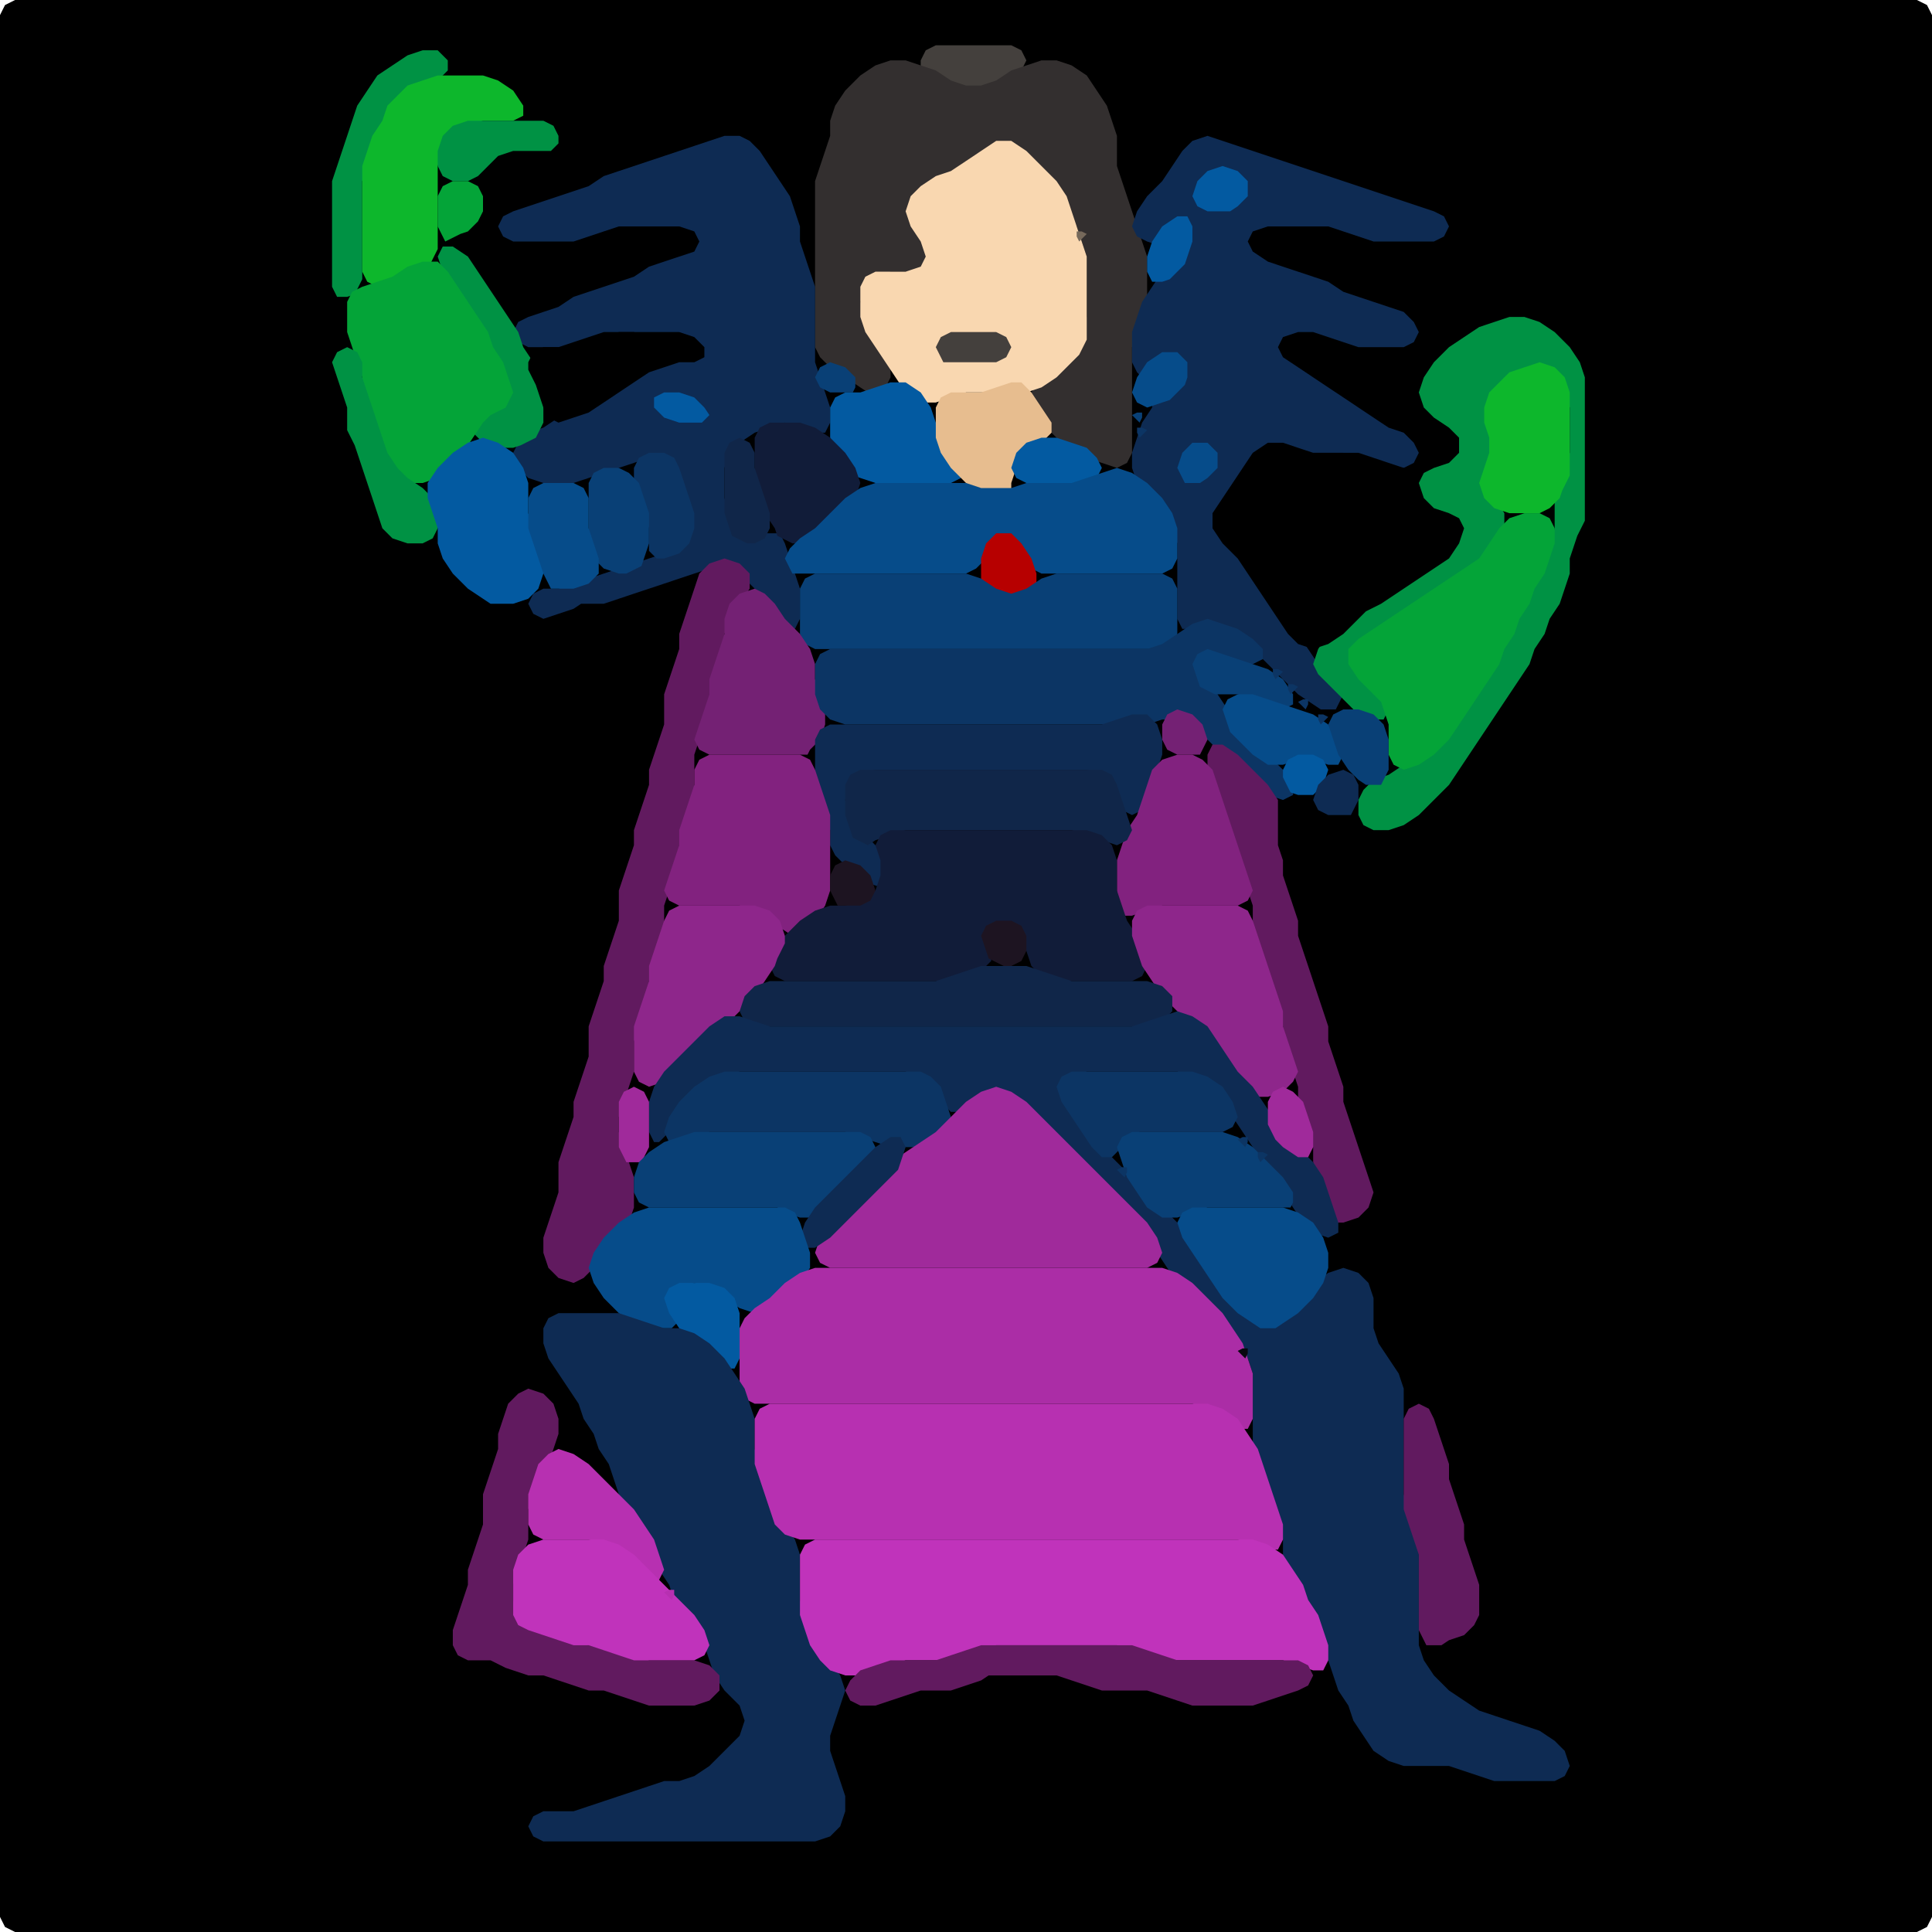<?xml version="1.0" encoding="UTF-8" standalone="no"?>
<!DOCTYPE svg PUBLIC "-//W3C//DTD SVG 1.1//EN"
"http://www.w3.org/Graphics/SVG/1.1/DTD/svg11.dtd">
<svg width="128" height="128" xmlns="http://www.w3.org/2000/svg" version="1.1">
<path d="M 26.5 128.0 L 27.0 128.0 L 28.0 128.0 L 29.0 128.0 L 30.0 128.0 L 31.0 128.0 L 32.0 128.0 L 33.0 128.0 L 34.0 128.0 L 35.0 128.0 L 36.0 128.0 L 37.0 128.0 L 38.0 128.0 L 39.0 128.0 L 40.0 128.0 L 41.0 128.0 L 42.0 128.0 L 43.0 128.0 L 44.0 128.0 L 45.0 128.0 L 46.0 128.0 L 47.0 128.0 L 48.0 128.0 L 49.0 128.0 L 50.0 128.0 L 51.0 128.0 L 52.0 128.0 L 53.0 128.0 L 54.0 128.0 L 55.0 128.0 L 56.0 128.0 L 57.0 128.0 L 58.0 128.0 L 59.0 128.0 L 60.0 128.0 L 61.0 128.0 L 62.0 128.0 L 63.0 128.0 L 64.0 128.0 L 65.0 128.0 L 66.0 128.0 L 67.0 128.0 L 68.0 128.0 L 69.0 128.0 L 70.0 128.0 L 71.0 128.0 L 72.0 128.0 L 73.0 128.0 L 74.0 128.0 L 75.0 128.0 L 76.0 128.0 L 77.0 128.0 L 78.0 128.0 L 79.0 128.0 L 80.0 128.0 L 81.0 128.0 L 82.0 128.0 L 83.0 128.0 L 84.0 128.0 L 85.0 128.0 L 86.0 128.0 L 87.0 128.0 L 88.0 128.0 L 89.0 128.0 L 90.0 128.0 L 91.0 128.0 L 92.0 128.0 L 93.0 128.0 L 94.0 128.0 L 95.0 128.0 L 96.0 128.0 L 97.0 128.0 L 98.0 128.0 L 99.0 128.0 L 100.0 128.0 L 101.0 128.0 L 102.0 128.0 L 103.0 128.0 L 104.0 128.0 L 105.0 128.0 L 106.0 128.0 L 107.0 128.0 L 108.0 128.0 L 109.0 128.0 L 110.0 128.0 L 111.0 128.0 L 112.0 128.0 L 113.0 128.0 L 114.0 128.0 L 115.0 128.0 L 116.0 128.0 L 117.0 128.0 L 118.0 128.0 L 119.0 128.0 L 120.0 128.0 L 121.0 128.0 L 122.0 128.0 L 123.0 128.0 L 124.0 128.0 L 125.0 128.0 L 126.0 128.0 L 127.0 128.0 L 127.667 127.667 L 128.0 127.0 L 128.0 126.0 L 128.0 125.0 L 128.0 124.0 L 128.0 123.0 L 128.0 122.0 L 128.0 121.0 L 128.0 120.0 L 128.0 119.0 L 128.0 118.0 L 128.0 117.0 L 128.0 116.0 L 128.0 115.0 L 128.0 114.0 L 128.0 113.0 L 128.0 112.0 L 128.0 111.0 L 128.0 110.0 L 128.0 109.0 L 128.0 108.0 L 128.0 107.0 L 128.0 106.0 L 128.0 105.0 L 128.0 104.0 L 128.0 103.0 L 128.0 102.0 L 128.0 101.0 L 128.0 100.0 L 128.0 99.0 L 128.0 98.0 L 128.0 97.0 L 128.0 96.0 L 128.0 95.0 L 128.0 94.0 L 128.0 93.0 L 128.0 92.0 L 128.0 91.0 L 128.0 90.0 L 128.0 89.0 L 128.0 88.0 L 128.0 87.0 L 128.0 86.0 L 128.0 85.0 L 128.0 84.0 L 128.0 83.0 L 128.0 82.0 L 128.0 81.0 L 128.0 80.0 L 128.0 79.0 L 128.0 78.0 L 128.0 77.0 L 128.0 76.0 L 128.0 75.0 L 128.0 74.0 L 128.0 73.0 L 128.0 72.0 L 128.0 71.0 L 128.0 70.0 L 128.0 69.0 L 128.0 68.0 L 128.0 67.0 L 128.0 66.0 L 128.0 65.0 L 128.0 64.0 L 128.0 63.0 L 128.0 62.0 L 128.0 61.0 L 128.0 60.0 L 128.0 59.0 L 128.0 58.0 L 128.0 57.0 L 128.0 56.0 L 128.0 55.0 L 128.0 54.0 L 128.0 53.0 L 128.0 52.0 L 128.0 51.0 L 128.0 50.0 L 128.0 49.0 L 128.0 48.0 L 128.0 47.0 L 128.0 46.0 L 128.0 45.0 L 128.0 44.0 L 128.0 43.0 L 128.0 42.0 L 128.0 41.0 L 128.0 40.0 L 128.0 39.0 L 128.0 38.0 L 128.0 37.0 L 128.0 36.0 L 128.0 35.0 L 128.0 34.0 L 128.0 33.0 L 128.0 32.0 L 128.0 31.0 L 128.0 30.0 L 128.0 29.0 L 128.0 28.0 L 128.0 27.0 L 128.0 26.0 L 128.0 25.0 L 128.0 24.0 L 128.0 23.0 L 128.0 22.0 L 128.0 21.0 L 128.0 20.0 L 128.0 19.0 L 128.0 18.0 L 128.0 17.0 L 128.0 16.0 L 128.0 15.0 L 128.0 14.0 L 128.0 13.0 L 128.0 12.0 L 128.0 11.0 L 128.0 10.0 L 128.0 9.0 L 128.0 8.0 L 128.0 7.0 L 128.0 6.0 L 128.0 5.0 L 128.0 4.0 L 128.0 3.0 L 128.0 2.0 L 128.0 1.0 L 127.667 0.333 L 127.0 0.0 L 126.0 0.0 L 125.0 0.0 L 124.0 0.0 L 123.0 0.0 L 122.0 0.0 L 121.0 0.0 L 120.0 0.0 L 119.0 0.0 L 118.0 0.0 L 117.0 0.0 L 116.0 0.0 L 115.0 0.0 L 114.0 0.0 L 113.0 0.0 L 112.0 0.0 L 111.0 0.0 L 110.0 0.0 L 109.0 0.0 L 108.0 0.0 L 107.0 0.0 L 106.0 0.0 L 105.0 0.0 L 104.0 0.0 L 103.0 0.0 L 102.0 0.0 L 101.0 0.0 L 100.0 0.0 L 99.0 0.0 L 98.0 0.0 L 97.0 0.0 L 96.0 0.0 L 95.0 0.0 L 94.0 0.0 L 93.0 0.0 L 92.0 0.0 L 91.0 0.0 L 90.0 0.0 L 89.0 0.0 L 88.0 0.0 L 87.0 0.0 L 86.0 0.0 L 85.0 0.0 L 84.0 0.0 L 83.0 0.0 L 82.0 0.0 L 81.0 0.0 L 80.0 0.0 L 79.0 0.0 L 78.0 0.0 L 77.0 0.0 L 76.0 0.0 L 75.0 0.0 L 74.0 0.0 L 73.0 0.0 L 72.0 0.0 L 71.0 0.0 L 70.0 0.0 L 69.0 0.0 L 68.0 0.0 L 67.0 0.0 L 66.0 0.0 L 65.0 0.0 L 64.0 0.0 L 63.0 0.0 L 62.0 0.0 L 61.0 0.0 L 60.0 0.0 L 59.0 0.0 L 58.0 0.0 L 57.0 0.0 L 56.0 0.0 L 55.0 0.0 L 54.0 0.0 L 53.0 0.0 L 52.0 0.0 L 51.0 0.0 L 50.0 0.0 L 49.0 0.0 L 48.0 0.0 L 47.0 0.0 L 46.0 0.0 L 45.0 0.0 L 44.0 0.0 L 43.0 0.0 L 42.0 0.0 L 41.0 0.0 L 40.0 0.0 L 39.0 0.0 L 38.0 0.0 L 37.0 0.0 L 36.0 0.0 L 35.0 0.0 L 34.0 0.0 L 33.0 0.0 L 32.0 0.0 L 31.0 0.0 L 30.0 0.0 L 29.0 0.0 L 28.0 0.0 L 27.0 0.0 L 26.0 0.0 L 25.0 0.0 L 24.0 0.0 L 23.0 0.0 L 22.0 0.0 L 21.0 0.0 L 20.0 0.0 L 19.0 0.0 L 18.0 0.0 L 17.0 0.0 L 16.0 0.0 L 15.0 0.0 L 14.0 0.0 L 13.0 0.0 L 12.0 0.0 L 11.0 0.0 L 10.0 0.0 L 9.0 0.0 L 8.0 0.0 L 7.0 0.0 L 6.0 0.0 L 5.0 0.0 L 4.0 0.0 L 3.0 0.0 L 2.0 0.0 L 1.0 0.0 L 0.333 0.333 L 0.0 1.0 L 0.0 2.0 L 0.0 3.0 L 0.0 4.0 L 0.0 5.0 L 0.0 6.0 L 0.0 7.0 L 0.0 8.0 L 0.0 9.0 L 0.0 10.0 L 0.0 11.0 L 0.0 12.0 L 0.0 13.0 L 0.0 14.0 L 0.0 15.0 L 0.0 16.0 L 0.0 17.0 L 0.0 18.0 L 0.0 19.0 L 0.0 20.0 L 0.0 21.0 L 0.0 22.0 L 0.0 23.0 L 0.0 24.0 L 0.0 25.0 L 0.0 26.0 L 0.0 27.0 L 0.0 28.0 L 0.0 29.0 L 0.0 30.0 L 0.0 31.0 L 0.0 32.0 L 0.0 33.0 L 0.0 34.0 L 0.0 35.0 L 0.0 36.0 L 0.0 37.0 L 0.0 38.0 L 0.0 39.0 L 0.0 40.0 L 0.0 41.0 L 0.0 42.0 L 0.0 43.0 L 0.0 44.0 L 0.0 45.0 L 0.0 46.0 L 0.0 47.0 L 0.0 48.0 L 0.0 49.0 L 0.0 50.0 L 0.0 51.0 L 0.0 52.0 L 0.0 53.0 L 0.0 54.0 L 0.0 55.0 L 0.0 56.0 L 0.0 57.0 L 0.0 58.0 L 0.0 59.0 L 0.0 60.0 L 0.0 61.0 L 0.0 62.0 L 0.0 63.0 L 0.0 64.0 L 0.0 65.0 L 0.0 66.0 L 0.0 67.0 L 0.0 68.0 L 0.0 69.0 L 0.0 70.0 L 0.0 71.0 L 0.0 72.0 L 0.0 73.0 L 0.0 74.0 L 0.0 75.0 L 0.0 76.0 L 0.0 77.0 L 0.0 78.0 L 0.0 79.0 L 0.0 80.0 L 0.0 81.0 L 0.0 82.0 L 0.0 83.0 L 0.0 84.0 L 0.0 85.0 L 0.0 86.0 L 0.0 87.0 L 0.0 88.0 L 0.0 89.0 L 0.0 90.0 L 0.0 91.0 L 0.0 92.0 L 0.0 93.0 L 0.0 94.0 L 0.0 95.0 L 0.0 96.0 L 0.0 97.0 L 0.0 98.0 L 0.0 99.0 L 0.0 100.0 L 0.0 101.0 L 0.0 102.0 L 0.0 103.0 L 0.0 104.0 L 0.0 105.0 L 0.0 106.0 L 0.0 107.0 L 0.0 108.0 L 0.0 109.0 L 0.0 110.0 L 0.0 111.0 L 0.0 112.0 L 0.0 113.0 L 0.0 114.0 L 0.0 115.0 L 0.0 116.0 L 0.0 117.0 L 0.0 118.0 L 0.0 119.0 L 0.0 120.0 L 0.0 121.0 L 0.0 122.0 L 0.0 123.0 L 0.0 124.0 L 0.0 125.0 L 0.0 126.0 L 0.0 127.0 L 0.333 127.667 L 1.0 128.0 L 2.0 128.0 L 3.0 128.0 L 4.0 128.0 L 5.0 128.0 L 6.0 128.0 L 7.0 128.0 L 8.0 128.0 L 9.0 128.0 L 10.0 128.0 L 11.0 128.0 L 12.0 128.0 L 13.0 128.0 L 14.0 128.0 L 15.0 128.0 L 16.0 128.0 L 17.0 128.0 L 18.0 128.0 L 19.0 128.0 L 20.0 128.0 L 21.0 128.0 L 22.0 128.0 L 23.0 128.0 L 24.0 128.0 L 25.0 128.0 L 25.5 128.0 Z" stroke="none" fill="rgb(0,0,0)" />
<path d="M 24.0 18.5 L 24.0 18.0 L 24.0 17.0 L 24.0 16.0 L 24.0 15.0 L 24.0 14.0 L 24.0 13.0 L 24.0 12.0 L 24.333 11.0 L 24.667 10.0 L 25.333 9.0 L 25.667 8.0 L 26.333 7.0 L 27.0 6.333 L 28.0 5.667 L 29.0 5.333 L 29.667 4.667 L 29.667 4.0 L 29.0 3.333 L 28.0 3.333 L 27.0 3.667 L 26.0 4.333 L 25.0 5.0 L 24.333 6.0 L 23.667 7.0 L 23.333 8.0 L 23.0 9.0 L 22.667 10.0 L 22.333 11.0 L 22.0 12.0 L 22.0 13.0 L 22.0 14.0 L 22.0 15.0 L 22.0 16.0 L 22.0 17.0 L 22.0 18.0 L 22.0 19.0 L 22.333 19.667 L 23.0 19.667 L 23.5 19.5 Z" stroke="none" fill="rgb(0,146,68)" />
<path d="M 61.5 5.0 L 62.0 5.333 L 63.0 5.667 L 64.0 6.0 L 65.0 6.0 L 66.0 5.667 L 67.0 5.333 L 67.667 4.667 L 68.0 4.0 L 67.667 3.333 L 67.0 3.0 L 66.0 3.0 L 65.0 3.0 L 64.0 3.0 L 63.0 3.0 L 62.0 3.0 L 61.333 3.333 L 61.0 4.0 L 61.0 4.5 Z" stroke="none" fill="rgb(68,64,61)" />
<path d="M 58.5 26.0 L 58.667 25.667 L 59.0 25.0 L 59.0 24.0 L 58.667 23.0 L 58.0 22.0 L 57.333 21.0 L 57.0 20.0 L 57.333 19.0 L 58.0 18.333 L 59.0 18.0 L 60.0 18.0 L 61.0 18.0 L 61.667 17.667 L 62.0 17.0 L 61.667 16.0 L 61.0 15.0 L 60.667 14.0 L 61.0 13.0 L 62.0 12.333 L 63.0 11.667 L 64.0 11.333 L 65.0 10.667 L 66.0 10.333 L 67.0 10.333 L 68.0 11.0 L 69.0 12.0 L 70.0 13.0 L 70.667 14.0 L 71.333 15.0 L 71.667 16.0 L 72.0 17.0 L 72.0 18.0 L 72.0 19.0 L 72.0 20.0 L 72.0 21.0 L 71.667 22.0 L 71.0 23.0 L 70.0 24.0 L 69.0 25.0 L 68.333 26.0 L 68.333 27.0 L 69.0 28.0 L 70.0 29.0 L 71.0 29.667 L 72.0 30.333 L 73.0 30.667 L 74.0 31.0 L 74.667 30.667 L 75.0 30.0 L 75.0 29.0 L 75.0 28.0 L 75.0 27.0 L 75.0 26.0 L 75.0 25.0 L 75.0 24.0 L 75.0 23.0 L 75.333 22.0 L 75.667 21.0 L 76.0 20.0 L 76.0 19.0 L 76.0 18.0 L 76.0 17.0 L 75.667 16.0 L 75.333 15.0 L 75.0 14.0 L 74.667 13.0 L 74.333 12.0 L 74.0 11.0 L 74.0 10.0 L 74.0 9.0 L 73.667 8.0 L 73.333 7.0 L 72.667 6.0 L 72.0 5.0 L 71.0 4.333 L 70.0 4.0 L 69.0 4.0 L 68.0 4.333 L 67.0 4.667 L 66.0 5.333 L 65.0 5.667 L 64.0 5.667 L 63.0 5.333 L 62.0 4.667 L 61.0 4.333 L 60.0 4.0 L 59.0 4.0 L 58.0 4.333 L 57.0 5.0 L 56.0 6.0 L 55.333 7.0 L 55.0 8.0 L 55.0 9.0 L 54.667 10.0 L 54.333 11.0 L 54.0 12.0 L 54.0 13.0 L 54.0 14.0 L 54.0 15.0 L 54.0 16.0 L 54.0 17.0 L 54.0 18.0 L 54.0 19.0 L 54.0 20.0 L 54.0 21.0 L 54.0 22.0 L 54.0 23.0 L 54.333 23.667 L 55.0 24.333 L 56.0 25.0 L 57.0 25.667 L 57.5 26.0 Z" stroke="none" fill="rgb(51,47,47)" />
<path d="M 29.0 16.5 L 29.0 16.0 L 29.0 15.0 L 29.0 14.0 L 29.0 13.0 L 29.0 12.0 L 29.0 11.0 L 29.333 10.0 L 30.0 9.0 L 31.0 8.333 L 32.0 8.0 L 33.0 8.0 L 34.0 8.0 L 34.667 7.667 L 34.667 7.0 L 34.0 6.0 L 33.0 5.333 L 32.0 5.0 L 31.0 5.0 L 30.0 5.0 L 29.0 5.0 L 28.0 5.333 L 27.0 5.667 L 26.333 6.333 L 25.667 7.0 L 25.333 8.0 L 24.667 9.0 L 24.333 10.0 L 24.0 11.0 L 24.0 12.0 L 24.0 13.0 L 24.0 14.0 L 24.0 15.0 L 24.0 16.0 L 24.0 17.0 L 24.0 18.0 L 24.333 18.667 L 25.0 19.0 L 26.0 18.667 L 27.0 18.333 L 28.0 17.667 L 28.5 17.5 Z" stroke="none" fill="rgb(13,183,44)" />
<path d="M 37.0 9.5 L 37.0 9.0 L 36.667 8.333 L 36.0 8.0 L 35.0 8.0 L 34.0 8.0 L 33.0 8.0 L 32.0 8.0 L 31.0 8.0 L 30.0 8.333 L 29.333 9.0 L 29.0 10.0 L 29.0 11.0 L 29.333 11.667 L 30.0 12.0 L 31.0 12.0 L 31.667 11.667 L 32.333 11.0 L 33.0 10.333 L 34.0 10.0 L 35.0 10.0 L 36.0 10.0 L 36.5 10.0 Z" stroke="none" fill="rgb(0,146,68)" />
<path d="M 39.5 40.0 L 40.0 40.0 L 41.0 39.667 L 42.0 39.333 L 43.0 39.0 L 44.0 38.667 L 45.0 38.333 L 46.0 38.0 L 47.0 37.667 L 48.0 37.667 L 49.0 38.0 L 50.0 39.0 L 50.667 40.0 L 51.333 41.0 L 52.0 41.667 L 52.667 41.667 L 53.0 41.0 L 53.0 40.0 L 53.0 39.0 L 52.667 38.0 L 52.333 37.0 L 52.0 36.0 L 51.667 35.333 L 51.0 35.333 L 50.0 35.333 L 49.0 35.0 L 48.333 34.0 L 48.0 33.0 L 48.0 32.0 L 48.0 31.0 L 48.333 30.0 L 49.0 29.333 L 50.0 28.667 L 51.0 28.333 L 52.0 28.0 L 53.0 28.333 L 54.0 28.667 L 54.667 28.667 L 55.0 28.0 L 55.0 27.0 L 54.667 26.0 L 54.333 25.0 L 54.0 24.0 L 54.0 23.0 L 54.0 22.0 L 54.0 21.0 L 54.0 20.0 L 54.0 19.0 L 53.667 18.0 L 53.333 17.0 L 53.0 16.0 L 53.0 15.0 L 52.667 14.0 L 52.333 13.0 L 51.667 12.0 L 51.0 11.0 L 50.333 10.0 L 49.667 9.333 L 49.0 9.0 L 48.0 9.0 L 47.0 9.333 L 46.0 9.667 L 45.0 10.0 L 44.0 10.333 L 43.0 10.667 L 42.0 11.0 L 41.0 11.333 L 40.0 11.667 L 39.0 12.333 L 38.0 12.667 L 37.0 13.0 L 36.0 13.333 L 35.0 13.667 L 34.0 14.0 L 33.333 14.333 L 33.0 15.0 L 33.333 15.667 L 34.0 16.0 L 35.0 16.0 L 36.0 16.0 L 37.0 16.0 L 38.0 16.0 L 39.0 15.667 L 40.0 15.333 L 41.0 15.0 L 42.0 15.0 L 43.0 15.0 L 44.0 15.0 L 45.0 15.0 L 46.0 15.333 L 46.333 16.0 L 46.0 16.667 L 45.0 17.0 L 44.0 17.333 L 43.0 17.667 L 42.0 18.333 L 41.0 18.667 L 40.0 19.0 L 39.0 19.333 L 38.0 19.667 L 37.0 20.333 L 36.0 20.667 L 35.0 21.0 L 34.333 21.333 L 34.0 22.0 L 34.333 22.667 L 35.0 23.0 L 36.0 23.0 L 37.0 23.0 L 38.0 23.0 L 39.0 22.667 L 40.0 22.333 L 41.0 22.0 L 42.0 22.0 L 43.0 22.333 L 43.333 23.0 L 43.0 24.0 L 42.0 24.667 L 41.0 25.333 L 40.0 26.0 L 39.0 26.667 L 38.0 27.333 L 37.0 27.667 L 36.0 28.333 L 35.0 28.667 L 34.333 29.333 L 34.0 30.0 L 34.333 31.0 L 35.0 31.667 L 36.0 32.0 L 37.0 32.0 L 38.0 32.0 L 39.0 31.667 L 40.0 31.333 L 41.0 31.0 L 42.0 30.667 L 43.0 30.333 L 44.0 30.333 L 44.667 31.0 L 45.0 32.0 L 45.333 33.0 L 45.667 34.0 L 45.667 35.0 L 45.0 36.0 L 44.0 36.667 L 43.0 37.0 L 42.0 37.333 L 41.0 37.667 L 40.0 38.0 L 39.0 38.333 L 38.0 38.667 L 37.0 39.0 L 36.0 39.0 L 35.333 39.333 L 35.0 40.0 L 35.333 40.667 L 36.0 41.0 L 37.0 40.667 L 38.0 40.333 L 38.5 40.0 Z" stroke="none" fill="rgb(14,43,83)" />
<path d="M 72.0 22.5 L 72.0 22.0 L 72.0 21.0 L 72.0 20.0 L 72.0 19.0 L 72.0 18.0 L 72.0 17.0 L 71.667 16.0 L 71.333 15.0 L 71.0 14.0 L 70.667 13.0 L 70.0 12.0 L 69.0 11.0 L 68.0 10.0 L 67.0 9.333 L 66.0 9.333 L 65.0 10.0 L 64.0 10.667 L 63.0 11.333 L 62.0 11.667 L 61.0 12.333 L 60.333 13.0 L 60.0 14.0 L 60.333 15.0 L 61.0 16.0 L 61.333 17.0 L 61.0 17.667 L 60.0 18.0 L 59.0 18.0 L 58.0 18.0 L 57.333 18.333 L 57.0 19.0 L 57.0 20.0 L 57.0 21.0 L 57.333 22.0 L 58.0 23.0 L 58.667 24.0 L 59.333 25.0 L 60.0 26.0 L 61.0 26.667 L 62.0 26.667 L 63.0 26.333 L 64.0 26.0 L 65.0 26.0 L 66.0 26.0 L 67.0 26.0 L 68.0 26.0 L 69.0 25.667 L 70.0 25.0 L 71.0 24.0 L 71.5 23.5 Z" stroke="none" fill="rgb(249,215,176)" />
<path d="M 88.5 47.0 L 88.667 46.667 L 89.0 46.0 L 88.667 45.333 L 88.0 44.667 L 87.333 44.0 L 86.667 43.0 L 86.0 42.0 L 85.333 41.0 L 84.667 40.0 L 84.0 39.0 L 83.333 38.0 L 82.667 37.0 L 82.0 36.0 L 81.333 35.0 L 81.333 34.0 L 81.667 33.0 L 82.333 32.0 L 83.0 31.0 L 84.0 30.333 L 85.0 30.0 L 86.0 30.0 L 87.0 30.0 L 88.0 30.0 L 89.0 30.0 L 90.0 30.333 L 91.0 30.667 L 92.0 31.0 L 93.0 31.0 L 93.667 30.667 L 94.0 30.0 L 93.667 29.333 L 93.0 28.667 L 92.0 28.333 L 91.0 27.667 L 90.0 27.0 L 89.0 26.333 L 88.0 25.667 L 87.0 25.0 L 86.0 24.333 L 85.0 23.667 L 84.667 23.0 L 85.0 22.333 L 86.0 22.0 L 87.0 22.0 L 88.0 22.333 L 89.0 22.667 L 90.0 23.0 L 91.0 23.0 L 92.0 23.0 L 93.0 23.0 L 93.667 22.667 L 94.0 22.0 L 93.667 21.333 L 93.0 20.667 L 92.0 20.333 L 91.0 20.0 L 90.0 19.667 L 89.0 19.333 L 88.0 18.667 L 87.0 18.333 L 86.0 18.0 L 85.0 17.667 L 84.0 17.333 L 83.0 16.667 L 82.667 16.0 L 83.0 15.333 L 84.0 15.0 L 85.0 15.0 L 86.0 15.0 L 87.0 15.0 L 88.0 15.0 L 89.0 15.333 L 90.0 15.667 L 91.0 16.0 L 92.0 16.0 L 93.0 16.0 L 94.0 16.0 L 95.0 16.0 L 95.667 15.667 L 96.0 15.0 L 95.667 14.333 L 95.0 14.0 L 94.0 13.667 L 93.0 13.333 L 92.0 13.0 L 91.0 12.667 L 90.0 12.333 L 89.0 12.0 L 88.0 11.667 L 87.0 11.333 L 86.0 11.0 L 85.0 10.667 L 84.0 10.333 L 83.0 10.0 L 82.0 9.667 L 81.0 9.333 L 80.0 9.0 L 79.0 9.333 L 78.333 10.0 L 77.667 11.0 L 77.0 12.0 L 76.0 13.0 L 75.333 14.0 L 75.0 15.0 L 75.333 15.667 L 76.0 16.0 L 77.0 16.333 L 77.333 17.0 L 77.0 18.0 L 76.333 19.0 L 75.667 20.0 L 75.333 21.0 L 75.0 22.0 L 75.0 23.0 L 75.0 24.0 L 75.333 24.667 L 76.0 25.333 L 76.333 26.0 L 76.333 27.0 L 75.667 28.0 L 75.333 29.0 L 75.0 30.0 L 75.0 31.0 L 75.333 32.0 L 76.0 33.0 L 77.0 34.0 L 77.667 35.0 L 78.0 36.0 L 78.0 37.0 L 78.0 38.0 L 78.0 39.0 L 78.0 40.0 L 78.0 41.0 L 78.333 41.667 L 79.0 41.667 L 80.0 41.667 L 81.0 41.667 L 82.0 42.333 L 83.0 43.0 L 84.0 44.0 L 85.0 45.0 L 86.0 46.0 L 87.0 46.667 L 87.5 47.0 Z" stroke="none" fill="rgb(14,43,83)" />
<path d="M 81.5 14.0 L 82.0 13.667 L 82.667 13.0 L 82.667 12.0 L 82.0 11.333 L 81.0 11.0 L 80.0 11.333 L 79.333 12.0 L 79.0 13.0 L 79.333 13.667 L 80.0 14.0 L 80.5 14.0 Z" stroke="none" fill="rgb(3,90,161)" />
<path d="M 30.5 15.5 L 31.0 15.333 L 31.667 14.667 L 32.0 14.0 L 32.0 13.0 L 31.667 12.333 L 31.0 12.0 L 30.0 12.0 L 29.333 12.333 L 29.0 13.0 L 29.0 14.0 L 29.0 15.0 L 29.333 15.667 L 29.5 16.0 Z" stroke="none" fill="rgb(4,164,56)" />
<path d="M 78.5 17.5 L 78.667 17.0 L 79.0 16.0 L 79.0 15.0 L 78.667 14.333 L 78.0 14.333 L 77.0 15.0 L 76.333 16.0 L 76.0 17.0 L 76.0 18.0 L 76.333 18.667 L 77.0 18.667 L 77.5 18.5 Z" stroke="none" fill="rgb(3,90,161)" />
<path d="M 72.0 15.5 L 71.667 15.333 L 71.333 15.333 L 71.333 15.667 L 71.5 16.0 Z" stroke="none" fill="rgb(118,105,91)" />
<path d="M 35.5 29.0 L 35.667 28.667 L 36.0 28.0 L 36.0 27.0 L 36.0 26.0 L 35.667 25.0 L 35.333 24.0 L 34.667 23.0 L 34.333 22.0 L 33.667 21.0 L 33.0 20.0 L 32.333 19.0 L 31.667 18.0 L 31.0 17.0 L 30.0 16.333 L 29.333 16.333 L 29.0 17.0 L 29.333 18.0 L 29.667 19.0 L 30.333 20.0 L 31.0 21.0 L 31.667 22.0 L 32.333 23.0 L 32.667 24.0 L 33.333 25.0 L 33.333 26.0 L 33.0 26.667 L 32.0 27.333 L 31.333 28.0 L 31.333 28.667 L 32.0 29.333 L 33.0 29.667 L 34.0 29.667 L 34.5 29.5 Z" stroke="none" fill="rgb(0,146,68)" />
<path d="M 33.5 27.0 L 33.667 26.667 L 34.0 26.0 L 33.667 25.0 L 33.333 24.0 L 32.667 23.0 L 32.333 22.0 L 31.667 21.0 L 31.0 20.0 L 30.333 19.0 L 29.667 18.0 L 29.0 17.333 L 28.0 17.333 L 27.0 17.667 L 26.0 18.333 L 25.0 18.667 L 24.0 19.0 L 23.333 19.333 L 23.0 20.0 L 23.0 21.0 L 23.0 22.0 L 23.333 23.0 L 23.667 24.0 L 24.0 25.0 L 24.0 26.0 L 24.333 27.0 L 24.667 28.0 L 25.0 29.0 L 25.333 30.0 L 25.667 31.0 L 26.333 31.667 L 27.0 32.0 L 28.0 32.0 L 29.0 31.667 L 30.0 31.0 L 30.667 30.0 L 31.333 29.0 L 32.0 28.0 L 32.5 27.5 Z" stroke="none" fill="rgb(4,164,56)" />
<path d="M 105.0 34.5 L 105.0 34.0 L 105.0 33.0 L 105.0 32.0 L 105.0 31.0 L 105.0 30.0 L 105.0 29.0 L 105.0 28.0 L 105.0 27.0 L 105.0 26.0 L 105.0 25.0 L 104.667 24.0 L 104.0 23.0 L 103.0 22.0 L 102.0 21.333 L 101.0 21.0 L 100.0 21.0 L 99.0 21.333 L 98.0 21.667 L 97.0 22.333 L 96.0 23.0 L 95.0 24.0 L 94.333 25.0 L 94.0 26.0 L 94.333 27.0 L 95.0 27.667 L 96.0 28.333 L 96.667 29.0 L 96.667 30.0 L 96.0 30.667 L 95.0 31.0 L 94.333 31.333 L 94.0 32.0 L 94.0 33.0 L 94.333 33.667 L 95.0 34.0 L 96.0 34.333 L 96.333 35.0 L 96.0 36.0 L 95.0 37.0 L 94.0 37.667 L 93.0 38.333 L 92.0 39.0 L 91.0 39.667 L 90.0 40.333 L 89.0 41.0 L 88.0 42.0 L 87.333 43.0 L 87.0 44.0 L 87.333 44.667 L 88.0 45.333 L 88.667 46.0 L 89.333 46.667 L 90.0 47.333 L 91.0 47.667 L 91.667 47.667 L 92.0 47.0 L 91.667 46.0 L 91.0 45.0 L 90.333 44.0 L 90.333 43.0 L 91.0 42.333 L 92.0 41.667 L 93.0 41.0 L 94.0 40.333 L 95.0 39.667 L 96.0 39.0 L 97.0 38.333 L 98.0 37.667 L 98.667 37.0 L 99.333 36.0 L 99.667 35.0 L 99.667 34.0 L 99.0 33.0 L 98.667 32.0 L 98.667 31.0 L 99.0 30.0 L 99.0 29.0 L 99.0 28.0 L 99.0 27.0 L 99.333 26.0 L 100.0 25.333 L 101.0 24.667 L 102.0 24.667 L 103.0 25.0 L 103.667 26.0 L 104.0 27.0 L 104.0 28.0 L 104.0 29.0 L 104.0 30.0 L 103.667 31.0 L 103.333 32.0 L 103.0 33.0 L 103.0 34.0 L 103.0 35.0 L 102.667 36.0 L 102.333 37.0 L 101.667 38.0 L 101.333 39.0 L 100.667 40.0 L 100.333 41.0 L 99.667 42.0 L 99.333 43.0 L 98.667 44.0 L 98.0 45.0 L 97.333 46.0 L 96.667 47.0 L 96.0 48.0 L 95.0 49.0 L 94.0 50.0 L 93.0 50.667 L 92.0 51.333 L 91.0 51.667 L 90.333 52.333 L 90.0 53.0 L 90.0 54.0 L 90.333 54.667 L 91.0 55.0 L 92.0 55.0 L 93.0 54.667 L 94.0 54.0 L 95.0 53.0 L 96.0 52.0 L 96.667 51.0 L 97.333 50.0 L 98.0 49.0 L 98.667 48.0 L 99.333 47.0 L 100.0 46.0 L 100.667 45.0 L 101.333 44.0 L 101.667 43.0 L 102.333 42.0 L 102.667 41.0 L 103.333 40.0 L 103.667 39.0 L 104.0 38.0 L 104.0 37.0 L 104.333 36.0 L 104.5 35.5 Z" stroke="none" fill="rgb(0,146,68)" />
<path d="M 35.5 25.5 L 35.667 26.0 L 36.0 27.0 L 36.333 27.667 L 37.0 28.0 L 38.0 27.667 L 39.0 27.333 L 40.0 26.667 L 41.0 26.0 L 42.0 25.333 L 43.0 24.667 L 44.0 24.333 L 45.0 24.0 L 46.0 24.0 L 46.667 23.667 L 46.667 23.0 L 46.0 22.333 L 45.0 22.0 L 44.0 22.0 L 43.0 22.0 L 42.0 22.0 L 41.0 22.0 L 40.0 22.0 L 39.0 22.333 L 38.0 22.667 L 37.0 23.0 L 36.0 23.0 L 35.333 23.333 L 35.0 24.0 L 35.0 24.5 Z" stroke="none" fill="rgb(0,0,0)" />
<path d="M 63.5 24.0 L 64.0 24.0 L 65.0 24.0 L 66.0 24.0 L 66.667 23.667 L 67.0 23.0 L 66.667 22.333 L 66.0 22.0 L 65.0 22.0 L 64.0 22.0 L 63.0 22.0 L 62.333 22.333 L 62.0 23.0 L 62.333 23.667 L 62.5 24.0 Z" stroke="none" fill="rgb(68,64,61)" />
<path d="M 23.5 29.5 L 23.667 30.0 L 24.0 31.0 L 24.333 32.0 L 24.667 33.0 L 25.0 34.0 L 25.333 35.0 L 26.0 35.667 L 27.0 36.0 L 28.0 36.0 L 28.667 35.667 L 29.0 35.0 L 29.0 34.0 L 28.667 33.0 L 28.0 32.333 L 27.0 31.667 L 26.333 31.0 L 25.667 30.0 L 25.333 29.0 L 25.0 28.0 L 24.667 27.0 L 24.333 26.0 L 24.0 25.0 L 24.0 24.0 L 23.667 23.333 L 23.0 23.0 L 22.333 23.333 L 22.0 24.0 L 22.333 25.0 L 22.667 26.0 L 23.0 27.0 L 23.0 28.0 L 23.0 28.5 Z" stroke="none" fill="rgb(0,146,68)" />
<path d="M 78.5 25.5 L 78.667 25.0 L 78.667 24.0 L 78.0 23.333 L 77.0 23.333 L 76.0 24.0 L 75.333 25.0 L 75.0 26.0 L 75.333 26.667 L 76.0 27.0 L 77.0 26.667 L 77.5 26.5 Z" stroke="none" fill="rgb(6,76,138)" />
<path d="M 56.5 26.0 L 56.667 25.667 L 56.667 25.0 L 56.0 24.333 L 55.0 24.0 L 54.333 24.333 L 54.0 25.0 L 54.333 25.667 L 55.0 26.0 L 55.5 26.0 Z" stroke="none" fill="rgb(9,64,118)" />
<path d="M 104.0 31.5 L 104.0 31.0 L 104.0 30.0 L 104.0 29.0 L 104.0 28.0 L 104.0 27.0 L 104.0 26.0 L 103.667 25.0 L 103.0 24.333 L 102.0 24.0 L 101.0 24.333 L 100.0 24.667 L 99.333 25.333 L 98.667 26.0 L 98.333 27.0 L 98.333 28.0 L 98.667 29.0 L 98.667 30.0 L 98.333 31.0 L 98.0 32.0 L 98.333 33.0 L 99.0 33.667 L 100.0 34.0 L 101.0 34.0 L 102.0 34.0 L 102.667 33.667 L 103.333 33.0 L 103.5 32.5 Z" stroke="none" fill="rgb(13,183,44)" />
<path d="M 56.5 31.5 L 57.0 31.667 L 58.0 32.0 L 59.0 32.0 L 60.0 32.0 L 61.0 32.0 L 62.0 32.0 L 63.0 32.0 L 63.667 31.667 L 63.667 31.0 L 63.0 30.0 L 62.333 29.0 L 62.0 28.0 L 61.667 27.0 L 61.0 26.0 L 60.0 25.333 L 59.0 25.333 L 58.0 25.667 L 57.0 26.0 L 56.0 26.0 L 55.333 26.333 L 55.0 27.0 L 55.0 28.0 L 55.0 29.0 L 55.333 30.0 L 55.5 30.5 Z" stroke="none" fill="rgb(3,90,161)" />
<path d="M 65.5 33.5 L 66.0 33.667 L 66.667 33.667 L 67.0 33.0 L 67.0 32.0 L 67.333 31.0 L 68.0 30.0 L 69.0 29.333 L 69.667 28.667 L 69.667 28.0 L 69.0 27.0 L 68.333 26.0 L 67.667 25.333 L 67.0 25.333 L 66.0 25.667 L 65.0 26.0 L 64.0 26.0 L 63.0 26.0 L 62.333 26.333 L 62.0 27.0 L 62.0 28.0 L 62.0 29.0 L 62.333 30.0 L 63.0 31.0 L 64.0 32.0 L 64.5 32.5 Z" stroke="none" fill="rgb(231,189,143)" />
<path d="M 47.0 27.5 L 46.667 27.0 L 46.0 26.333 L 45.0 26.0 L 44.0 26.0 L 43.333 26.333 L 43.333 27.0 L 44.0 27.667 L 45.0 28.0 L 46.0 28.0 L 46.5 28.0 Z" stroke="none" fill="rgb(3,90,161)" />
<path d="M 75.5 28.0 L 75.667 27.667 L 75.667 27.333 L 75.333 27.333 L 75.0 27.5 Z" stroke="none" fill="rgb(9,64,118)" />
<path d="M 52.5 36.0 L 53.0 36.0 L 54.0 35.667 L 55.0 35.0 L 56.0 34.0 L 56.667 33.0 L 57.0 32.0 L 56.667 31.0 L 56.0 30.0 L 55.0 29.0 L 54.0 28.333 L 53.0 28.0 L 52.0 28.0 L 51.0 28.0 L 50.333 28.333 L 50.0 29.0 L 50.0 30.0 L 50.0 31.0 L 50.0 32.0 L 50.333 33.0 L 50.667 34.0 L 51.333 35.0 L 51.5 35.5 Z" stroke="none" fill="rgb(17,28,57)" />
<path d="M 76.0 28.5 L 75.667 28.333 L 75.333 28.333 L 75.333 28.667 L 75.5 29.0 Z" stroke="none" fill="rgb(12,53,100)" />
<path d="M 33.5 40.0 L 34.0 40.0 L 35.0 39.667 L 35.667 39.0 L 36.0 38.0 L 36.0 37.0 L 35.667 36.0 L 35.333 35.0 L 35.0 34.0 L 35.0 33.0 L 35.0 32.0 L 34.667 31.0 L 34.0 30.0 L 33.0 29.333 L 32.0 29.0 L 31.0 29.333 L 30.0 30.0 L 29.0 31.0 L 28.333 32.0 L 28.333 33.0 L 28.667 34.0 L 29.0 35.0 L 29.0 36.0 L 29.333 37.0 L 30.0 38.0 L 31.0 39.0 L 32.0 39.667 L 32.5 40.0 Z" stroke="none" fill="rgb(3,90,161)" />
<path d="M 49.5 36.0 L 50.0 36.0 L 50.667 35.667 L 51.0 35.0 L 51.0 34.0 L 50.667 33.0 L 50.333 32.0 L 50.0 31.0 L 50.0 30.0 L 49.667 29.333 L 49.0 29.0 L 48.333 29.333 L 48.0 30.0 L 48.0 31.0 L 48.0 32.0 L 48.0 33.0 L 48.0 34.0 L 48.333 35.0 L 48.5 35.5 Z" stroke="none" fill="rgb(16,38,73)" />
<path d="M 69.5 32.0 L 70.0 32.0 L 71.0 32.0 L 72.0 32.0 L 72.667 31.667 L 73.0 31.0 L 72.667 30.333 L 72.0 29.667 L 71.0 29.333 L 70.0 29.0 L 69.0 29.0 L 68.0 29.333 L 67.333 30.0 L 67.0 31.0 L 67.333 31.667 L 68.0 32.0 L 68.5 32.0 Z" stroke="none" fill="rgb(3,90,161)" />
<path d="M 79.5 32.0 L 80.0 31.667 L 80.667 31.0 L 80.667 30.0 L 80.0 29.333 L 79.0 29.333 L 78.333 30.0 L 78.0 31.0 L 78.333 31.667 L 78.5 32.0 Z" stroke="none" fill="rgb(6,76,138)" />
<path d="M 91.5 40.0 L 92.0 39.667 L 93.0 39.0 L 94.0 38.333 L 95.0 37.667 L 96.0 37.0 L 96.667 36.0 L 97.0 35.0 L 96.667 34.333 L 96.0 34.0 L 95.0 33.667 L 94.333 33.0 L 94.0 32.0 L 93.667 31.333 L 93.0 31.0 L 92.0 30.667 L 91.0 30.333 L 90.0 30.0 L 89.0 30.0 L 88.0 30.0 L 87.0 30.0 L 86.0 29.667 L 85.0 29.333 L 84.0 29.333 L 83.0 30.0 L 82.333 31.0 L 81.667 32.0 L 81.0 33.0 L 80.333 34.0 L 80.333 35.0 L 81.0 36.0 L 82.0 37.0 L 82.667 38.0 L 83.333 39.0 L 84.0 40.0 L 84.667 41.0 L 85.333 42.0 L 86.0 42.667 L 87.0 43.0 L 88.0 42.667 L 89.0 42.0 L 90.0 41.0 L 90.5 40.5 Z" stroke="none" fill="rgb(0,0,0)" />
<path d="M 43.5 37.0 L 44.0 37.0 L 45.0 36.667 L 45.667 36.0 L 46.0 35.0 L 46.0 34.0 L 45.667 33.0 L 45.333 32.0 L 45.0 31.0 L 44.667 30.333 L 44.0 30.0 L 43.0 30.0 L 42.333 30.333 L 42.0 31.0 L 42.0 32.0 L 42.333 33.0 L 42.667 34.0 L 43.0 35.0 L 43.0 36.0 L 43.0 36.5 Z" stroke="none" fill="rgb(12,53,100)" />
<path d="M 42.5 37.5 L 42.667 37.0 L 43.0 36.0 L 43.0 35.0 L 43.0 34.0 L 42.667 33.0 L 42.333 32.0 L 41.667 31.333 L 41.0 31.0 L 40.0 31.0 L 39.333 31.333 L 39.0 32.0 L 39.0 33.0 L 39.0 34.0 L 39.0 35.0 L 39.0 36.0 L 39.333 37.0 L 40.0 37.667 L 41.0 38.0 L 41.5 38.0 Z" stroke="none" fill="rgb(9,64,118)" />
<path d="M 53.5 38.0 L 54.0 38.0 L 55.0 38.0 L 56.0 38.0 L 57.0 38.0 L 58.0 38.0 L 59.0 38.0 L 60.0 38.0 L 61.0 38.0 L 62.0 38.0 L 63.0 38.0 L 64.0 38.0 L 64.667 37.667 L 65.333 37.0 L 66.0 36.333 L 67.0 36.333 L 67.667 37.0 L 68.333 37.667 L 69.0 38.0 L 70.0 38.0 L 71.0 38.0 L 72.0 38.0 L 73.0 38.0 L 74.0 38.0 L 75.0 38.0 L 76.0 38.0 L 77.0 38.0 L 77.667 37.667 L 78.0 37.0 L 78.0 36.0 L 78.0 35.0 L 77.667 34.0 L 77.0 33.0 L 76.0 32.0 L 75.0 31.333 L 74.0 31.0 L 73.0 31.333 L 72.0 31.667 L 71.0 32.0 L 70.0 32.0 L 69.0 32.0 L 68.0 32.0 L 67.0 32.333 L 66.0 32.333 L 65.0 32.333 L 64.0 32.0 L 63.0 32.0 L 62.0 32.0 L 61.0 32.0 L 60.0 32.0 L 59.0 32.0 L 58.0 32.0 L 57.0 32.333 L 56.0 33.0 L 55.0 34.0 L 54.0 35.0 L 53.0 35.667 L 52.333 36.333 L 52.0 37.0 L 52.333 37.667 L 52.5 38.0 Z" stroke="none" fill="rgb(6,76,138)" />
<path d="M 37.5 39.0 L 38.0 39.0 L 39.0 38.667 L 39.667 38.0 L 39.667 37.0 L 39.333 36.0 L 39.0 35.0 L 39.0 34.0 L 39.0 33.0 L 38.667 32.333 L 38.0 32.0 L 37.0 32.0 L 36.0 32.0 L 35.333 32.333 L 35.0 33.0 L 35.0 34.0 L 35.0 35.0 L 35.333 36.0 L 35.667 37.0 L 36.0 38.0 L 36.333 38.667 L 36.5 39.0 Z" stroke="none" fill="rgb(6,76,138)" />
<path d="M 91.5 46.5 L 91.667 47.0 L 92.0 48.0 L 92.0 49.0 L 92.0 50.0 L 92.333 50.667 L 93.0 51.0 L 94.0 50.667 L 95.0 50.0 L 96.0 49.0 L 96.667 48.0 L 97.333 47.0 L 98.0 46.0 L 98.667 45.0 L 99.333 44.0 L 99.667 43.0 L 100.333 42.0 L 100.667 41.0 L 101.333 40.0 L 101.667 39.0 L 102.333 38.0 L 102.667 37.0 L 103.0 36.0 L 103.0 35.0 L 102.667 34.333 L 102.0 34.0 L 101.0 34.0 L 100.0 34.333 L 99.333 35.0 L 98.667 36.0 L 98.0 37.0 L 97.0 37.667 L 96.0 38.333 L 95.0 39.0 L 94.0 39.667 L 93.0 40.333 L 92.0 41.0 L 91.0 41.667 L 90.0 42.333 L 89.333 43.0 L 89.333 44.0 L 90.0 45.0 L 90.5 45.5 Z" stroke="none" fill="rgb(4,164,56)" />
<path d="M 65.5 39.5 L 66.0 39.667 L 67.0 40.0 L 68.0 39.667 L 68.667 39.0 L 68.667 38.0 L 68.333 37.0 L 67.667 36.0 L 67.0 35.333 L 66.0 35.333 L 65.333 36.0 L 65.0 37.0 L 65.0 38.0 L 65.0 38.5 Z" stroke="none" fill="rgb(183,0,0)" />
<path d="M 46.0 53.5 L 46.0 53.0 L 46.0 52.0 L 46.0 51.0 L 46.0 50.0 L 46.333 49.0 L 46.667 48.0 L 47.0 47.0 L 47.0 46.0 L 47.333 45.0 L 47.667 44.0 L 48.0 43.0 L 48.0 42.0 L 48.333 41.0 L 49.0 40.0 L 49.667 39.0 L 49.667 38.0 L 49.0 37.333 L 48.0 37.0 L 47.0 37.333 L 46.333 38.0 L 46.0 39.0 L 45.667 40.0 L 45.333 41.0 L 45.0 42.0 L 45.0 43.0 L 44.667 44.0 L 44.333 45.0 L 44.0 46.0 L 44.0 47.0 L 44.0 48.0 L 43.667 49.0 L 43.333 50.0 L 43.0 51.0 L 43.0 52.0 L 42.667 53.0 L 42.333 54.0 L 42.0 55.0 L 42.0 56.0 L 41.667 57.0 L 41.333 58.0 L 41.0 59.0 L 41.0 60.0 L 41.0 61.0 L 40.667 62.0 L 40.333 63.0 L 40.0 64.0 L 40.0 65.0 L 39.667 66.0 L 39.333 67.0 L 39.0 68.0 L 39.0 69.0 L 39.0 70.0 L 38.667 71.0 L 38.333 72.0 L 38.0 73.0 L 38.0 74.0 L 37.667 75.0 L 37.333 76.0 L 37.0 77.0 L 37.0 78.0 L 37.0 79.0 L 36.667 80.0 L 36.333 81.0 L 36.0 82.0 L 36.0 83.0 L 36.333 84.0 L 37.0 84.667 L 38.0 85.0 L 38.667 84.667 L 39.333 84.0 L 40.0 83.0 L 41.0 82.0 L 41.667 81.0 L 42.0 80.0 L 42.0 79.0 L 42.0 78.0 L 41.667 77.0 L 41.333 76.0 L 41.0 75.0 L 41.0 74.0 L 41.333 73.0 L 41.667 72.0 L 42.0 71.0 L 42.0 70.0 L 42.0 69.0 L 42.333 68.0 L 42.667 67.0 L 43.0 66.0 L 43.0 65.0 L 43.333 64.0 L 43.667 63.0 L 44.0 62.0 L 44.0 61.0 L 44.0 60.0 L 44.333 59.0 L 44.667 58.0 L 45.0 57.0 L 45.0 56.0 L 45.333 55.0 L 45.5 54.5 Z" stroke="none" fill="rgb(97,26,95)" />
<path d="M 58.5 43.0 L 59.0 43.0 L 60.0 43.0 L 61.0 43.0 L 62.0 43.0 L 63.0 43.0 L 64.0 43.0 L 65.0 43.0 L 66.0 43.0 L 67.0 43.0 L 68.0 43.0 L 69.0 43.0 L 70.0 43.0 L 71.0 43.0 L 72.0 43.0 L 73.0 43.0 L 74.0 43.0 L 75.0 43.0 L 76.0 43.0 L 77.0 43.0 L 77.667 42.667 L 78.0 42.0 L 78.0 41.0 L 78.0 40.0 L 78.0 39.0 L 77.667 38.333 L 77.0 38.0 L 76.0 38.0 L 75.0 38.0 L 74.0 38.0 L 73.0 38.0 L 72.0 38.0 L 71.0 38.0 L 70.0 38.0 L 69.0 38.333 L 68.0 39.0 L 67.0 39.333 L 66.0 39.0 L 65.0 38.333 L 64.0 38.0 L 63.0 38.0 L 62.0 38.0 L 61.0 38.0 L 60.0 38.0 L 59.0 38.0 L 58.0 38.0 L 57.0 38.0 L 56.0 38.0 L 55.0 38.0 L 54.0 38.0 L 53.333 38.333 L 53.0 39.0 L 53.0 40.0 L 53.0 41.0 L 53.0 42.0 L 53.333 42.667 L 54.0 43.0 L 55.0 43.0 L 56.0 43.0 L 57.0 43.0 L 57.5 43.0 Z" stroke="none" fill="rgb(9,64,118)" />
<path d="M 53.5 50.0 L 53.667 49.667 L 54.333 49.0 L 54.667 48.0 L 54.667 47.0 L 54.333 46.0 L 54.0 45.0 L 54.0 44.0 L 53.667 43.0 L 53.0 42.0 L 52.0 41.0 L 51.333 40.0 L 50.667 39.333 L 50.0 39.0 L 49.0 39.333 L 48.333 40.0 L 48.0 41.0 L 48.0 42.0 L 47.667 43.0 L 47.333 44.0 L 47.0 45.0 L 47.0 46.0 L 46.667 47.0 L 46.333 48.0 L 46.0 49.0 L 46.333 49.667 L 47.0 50.0 L 48.0 50.0 L 49.0 50.0 L 50.0 50.0 L 51.0 50.0 L 52.0 50.0 L 52.5 50.0 Z" stroke="none" fill="rgb(116,33,116)" />
<path d="M 65.5 48.0 L 66.0 48.0 L 67.0 48.0 L 68.0 48.0 L 69.0 48.0 L 70.0 48.0 L 71.0 48.0 L 72.0 48.0 L 73.0 48.0 L 74.0 48.0 L 75.0 48.0 L 76.0 48.0 L 77.0 47.667 L 78.0 47.667 L 79.0 48.0 L 80.0 49.0 L 81.0 50.0 L 82.0 51.0 L 83.0 52.0 L 84.0 52.667 L 85.0 53.0 L 85.667 52.667 L 85.667 52.0 L 85.0 51.0 L 84.0 50.0 L 83.0 49.0 L 82.0 48.0 L 81.333 47.0 L 80.667 46.0 L 80.667 45.0 L 81.0 44.333 L 82.0 44.0 L 83.0 44.0 L 83.667 43.667 L 83.667 43.0 L 83.0 42.333 L 82.0 41.667 L 81.0 41.333 L 80.0 41.0 L 79.0 41.333 L 78.0 42.0 L 77.0 42.667 L 76.0 43.0 L 75.0 43.0 L 74.0 43.0 L 73.0 43.0 L 72.0 43.0 L 71.0 43.0 L 70.0 43.0 L 69.0 43.0 L 68.0 43.0 L 67.0 43.0 L 66.0 43.0 L 65.0 43.0 L 64.0 43.0 L 63.0 43.0 L 62.0 43.0 L 61.0 43.0 L 60.0 43.0 L 59.0 43.0 L 58.0 43.0 L 57.0 43.0 L 56.0 43.0 L 55.0 43.0 L 54.333 43.333 L 54.0 44.0 L 54.0 45.0 L 54.0 46.0 L 54.333 47.0 L 55.0 47.667 L 56.0 48.0 L 57.0 48.0 L 58.0 48.0 L 59.0 48.0 L 60.0 48.0 L 61.0 48.0 L 62.0 48.0 L 63.0 48.0 L 64.0 48.0 L 64.5 48.0 Z" stroke="none" fill="rgb(12,53,100)" />
<path d="M 80.5 46.0 L 81.0 46.0 L 82.0 46.0 L 83.0 46.333 L 84.0 46.667 L 85.0 47.0 L 85.667 46.667 L 85.667 46.0 L 85.0 45.0 L 84.0 44.333 L 83.0 44.0 L 82.0 43.667 L 81.0 43.333 L 80.0 43.0 L 79.333 43.333 L 79.0 44.0 L 79.333 45.0 L 79.5 45.5 Z" stroke="none" fill="rgb(9,64,118)" />
<path d="M 85.0 44.5 L 84.667 44.333 L 84.333 44.333 L 84.333 44.667 L 84.5 45.0 Z" stroke="none" fill="rgb(12,53,100)" />
<path d="M 86.0 45.5 L 85.667 45.333 L 85.333 45.333 L 85.333 45.667 L 85.5 46.0 Z" stroke="none" fill="rgb(12,53,100)" />
<path d="M 82.5 49.5 L 83.0 50.0 L 84.0 50.667 L 85.0 50.667 L 86.0 50.333 L 87.0 50.333 L 88.0 50.667 L 88.667 50.667 L 89.0 50.0 L 88.667 49.0 L 88.0 48.0 L 87.0 47.333 L 86.0 47.0 L 85.0 46.667 L 84.0 46.333 L 83.0 46.0 L 82.0 46.0 L 81.333 46.333 L 81.0 47.0 L 81.333 48.0 L 81.5 48.5 Z" stroke="none" fill="rgb(6,76,138)" />
<path d="M 86.5 47.0 L 86.667 46.667 L 86.667 46.333 L 86.333 46.333 L 86.0 46.5 Z" stroke="none" fill="rgb(12,53,100)" />
<path d="M 57.5 58.5 L 58.0 58.667 L 59.0 59.0 L 59.667 58.667 L 59.667 58.0 L 59.0 57.0 L 58.0 56.0 L 57.0 55.0 L 56.333 54.0 L 56.0 53.0 L 56.333 52.0 L 57.0 51.333 L 58.0 51.0 L 59.0 51.0 L 60.0 51.0 L 61.0 51.0 L 62.0 51.0 L 63.0 51.0 L 64.0 51.0 L 65.0 51.0 L 66.0 51.0 L 67.0 51.0 L 68.0 51.0 L 69.0 51.0 L 70.0 51.0 L 71.0 51.0 L 72.0 51.0 L 73.0 51.333 L 73.667 52.0 L 74.0 53.0 L 74.333 53.667 L 75.0 54.0 L 75.667 53.667 L 76.0 53.0 L 76.333 52.0 L 76.667 51.0 L 77.0 50.0 L 77.0 49.0 L 76.667 48.0 L 76.0 47.333 L 75.0 47.333 L 74.0 47.667 L 73.0 48.0 L 72.0 48.0 L 71.0 48.0 L 70.0 48.0 L 69.0 48.0 L 68.0 48.0 L 67.0 48.0 L 66.0 48.0 L 65.0 48.0 L 64.0 48.0 L 63.0 48.0 L 62.0 48.0 L 61.0 48.0 L 60.0 48.0 L 59.0 48.0 L 58.0 48.0 L 57.0 48.0 L 56.0 48.0 L 55.0 48.0 L 54.333 48.333 L 54.0 49.0 L 54.0 50.0 L 54.0 51.0 L 54.0 52.0 L 54.333 53.0 L 54.667 54.0 L 55.0 55.0 L 55.0 56.0 L 55.333 56.667 L 56.0 57.333 L 56.5 57.5 Z" stroke="none" fill="rgb(14,43,83)" />
<path d="M 79.5 50.0 L 79.667 49.667 L 80.0 49.0 L 79.667 48.0 L 79.0 47.333 L 78.0 47.0 L 77.333 47.333 L 77.0 48.0 L 77.0 49.0 L 77.333 49.667 L 78.0 50.0 L 78.5 50.0 Z" stroke="none" fill="rgb(116,33,116)" />
<path d="M 88.0 47.5 L 87.667 47.333 L 87.333 47.333 L 87.333 47.667 L 87.5 48.0 Z" stroke="none" fill="rgb(12,53,100)" />
<path d="M 91.5 52.0 L 91.667 51.667 L 92.0 51.0 L 92.0 50.0 L 92.0 49.0 L 91.667 48.0 L 91.0 47.333 L 90.0 47.0 L 89.0 47.0 L 88.333 47.333 L 88.0 48.0 L 88.333 49.0 L 88.667 50.0 L 89.333 51.0 L 90.0 51.667 L 90.5 52.0 Z" stroke="none" fill="rgb(9,64,118)" />
<path d="M 88.5 81.0 L 89.0 81.0 L 90.0 80.667 L 90.667 80.0 L 91.0 79.0 L 90.667 78.0 L 90.333 77.0 L 90.0 76.0 L 89.667 75.0 L 89.333 74.0 L 89.0 73.0 L 89.0 72.0 L 88.667 71.0 L 88.333 70.0 L 88.0 69.0 L 88.0 68.0 L 87.667 67.0 L 87.333 66.0 L 87.0 65.0 L 86.667 64.0 L 86.333 63.0 L 86.0 62.0 L 86.0 61.0 L 85.667 60.0 L 85.333 59.0 L 85.0 58.0 L 85.0 57.0 L 84.667 56.0 L 84.667 55.0 L 84.667 54.0 L 84.667 53.0 L 84.0 52.0 L 83.0 51.0 L 82.0 50.0 L 81.0 49.333 L 80.333 49.333 L 80.0 50.0 L 80.0 51.0 L 80.333 52.0 L 80.667 53.0 L 81.0 54.0 L 81.333 55.0 L 81.667 56.0 L 82.0 57.0 L 82.333 58.0 L 82.667 59.0 L 83.0 60.0 L 83.0 61.0 L 83.0 62.0 L 83.333 63.0 L 83.667 64.0 L 84.0 65.0 L 84.333 66.0 L 84.667 67.0 L 85.0 68.0 L 85.0 69.0 L 85.333 70.0 L 85.667 71.0 L 86.0 72.0 L 86.0 73.0 L 86.333 74.0 L 86.667 75.0 L 87.0 76.0 L 87.0 77.0 L 87.333 78.0 L 87.667 79.0 L 88.0 80.0 L 88.0 80.5 Z" stroke="none" fill="rgb(97,26,95)" />
<path d="M 53.5 61.5 L 54.0 61.0 L 54.667 60.0 L 55.0 59.0 L 55.0 58.0 L 55.0 57.0 L 55.0 56.0 L 55.0 55.0 L 55.0 54.0 L 54.667 53.0 L 54.333 52.0 L 54.0 51.0 L 53.667 50.333 L 53.0 50.0 L 52.0 50.0 L 51.0 50.0 L 50.0 50.0 L 49.0 50.0 L 48.0 50.0 L 47.0 50.0 L 46.333 50.333 L 46.0 51.0 L 46.0 52.0 L 45.667 53.0 L 45.333 54.0 L 45.0 55.0 L 45.0 56.0 L 44.667 57.0 L 44.333 58.0 L 44.0 59.0 L 44.333 59.667 L 45.0 60.0 L 46.0 60.0 L 47.0 60.0 L 48.0 60.0 L 49.0 60.0 L 50.0 60.333 L 51.0 61.0 L 52.0 61.667 L 52.5 62.0 Z" stroke="none" fill="rgb(130,34,127)" />
<path d="M 78.5 60.0 L 79.0 60.0 L 80.0 60.0 L 81.0 60.0 L 82.0 60.0 L 82.667 59.667 L 83.0 59.0 L 82.667 58.0 L 82.333 57.0 L 82.0 56.0 L 81.667 55.0 L 81.333 54.0 L 81.0 53.0 L 80.667 52.0 L 80.333 51.0 L 79.667 50.333 L 79.0 50.0 L 78.0 50.0 L 77.0 50.333 L 76.333 51.0 L 76.0 52.0 L 75.667 53.0 L 75.333 54.0 L 74.667 55.0 L 74.333 56.0 L 74.0 57.0 L 74.0 58.0 L 74.0 59.0 L 74.0 60.0 L 74.333 60.667 L 75.0 60.667 L 76.0 60.333 L 77.0 60.0 L 77.5 60.0 Z" stroke="none" fill="rgb(130,34,127)" />
<path d="M 85.5 52.5 L 86.0 52.667 L 87.0 52.667 L 87.667 52.0 L 88.0 51.0 L 87.667 50.333 L 87.0 50.0 L 86.0 50.0 L 85.333 50.333 L 85.0 51.0 L 85.0 51.5 Z" stroke="none" fill="rgb(3,90,161)" />
<path d="M 57.5 56.0 L 58.0 55.667 L 59.0 55.333 L 60.0 55.0 L 61.0 55.0 L 62.0 55.0 L 63.0 55.0 L 64.0 55.0 L 65.0 55.0 L 66.0 55.0 L 67.0 55.0 L 68.0 55.0 L 69.0 55.0 L 70.0 55.0 L 71.0 55.0 L 72.0 55.333 L 73.0 55.667 L 74.0 56.0 L 74.667 55.667 L 75.0 55.0 L 74.667 54.0 L 74.333 53.0 L 74.0 52.0 L 73.667 51.333 L 73.0 51.0 L 72.0 51.0 L 71.0 51.0 L 70.0 51.0 L 69.0 51.0 L 68.0 51.0 L 67.0 51.0 L 66.0 51.0 L 65.0 51.0 L 64.0 51.0 L 63.0 51.0 L 62.0 51.0 L 61.0 51.0 L 60.0 51.0 L 59.0 51.0 L 58.0 51.0 L 57.0 51.0 L 56.333 51.333 L 56.0 52.0 L 56.0 53.0 L 56.0 54.0 L 56.333 55.0 L 56.5 55.5 Z" stroke="none" fill="rgb(16,38,73)" />
<path d="M 89.5 54.0 L 89.667 53.667 L 90.0 53.0 L 90.0 52.0 L 89.667 51.333 L 89.0 51.0 L 88.0 51.333 L 87.333 52.0 L 87.0 53.0 L 87.333 53.667 L 88.0 54.0 L 88.5 54.0 Z" stroke="none" fill="rgb(14,43,83)" />
<path d="M 72.5 65.0 L 73.0 65.0 L 74.0 65.0 L 75.0 65.0 L 75.667 64.667 L 76.0 64.0 L 75.667 63.0 L 75.333 62.0 L 74.667 61.0 L 74.333 60.0 L 74.0 59.0 L 74.0 58.0 L 74.0 57.0 L 73.667 56.0 L 73.0 55.333 L 72.0 55.0 L 71.0 55.0 L 70.0 55.0 L 69.0 55.0 L 68.0 55.0 L 67.0 55.0 L 66.0 55.0 L 65.0 55.0 L 64.0 55.0 L 63.0 55.0 L 62.0 55.0 L 61.0 55.0 L 60.0 55.0 L 59.0 55.0 L 58.333 55.333 L 58.0 56.0 L 58.333 57.0 L 58.333 58.0 L 58.0 59.0 L 57.0 59.667 L 56.0 60.0 L 55.0 60.0 L 54.0 60.333 L 53.0 61.0 L 52.0 62.0 L 51.333 63.0 L 51.0 64.0 L 51.333 64.667 L 52.0 65.0 L 53.0 65.0 L 54.0 65.0 L 55.0 65.0 L 56.0 65.0 L 57.0 65.0 L 58.0 65.0 L 59.0 65.0 L 60.0 65.0 L 61.0 65.0 L 62.0 65.0 L 63.0 65.0 L 64.0 64.667 L 65.0 64.333 L 65.667 63.667 L 65.667 63.0 L 65.667 62.0 L 66.0 61.333 L 67.0 61.333 L 67.667 62.0 L 68.0 63.0 L 68.333 64.0 L 69.0 64.667 L 70.0 65.0 L 71.0 65.0 L 71.5 65.0 Z" stroke="none" fill="rgb(17,28,57)" />
<path d="M 56.5 60.0 L 57.0 60.0 L 57.667 59.667 L 58.0 59.0 L 57.667 58.0 L 57.0 57.333 L 56.0 57.0 L 55.333 57.333 L 55.0 58.0 L 55.0 59.0 L 55.333 59.667 L 55.5 60.0 Z" stroke="none" fill="rgb(29,20,33)" />
<path d="M 52.0 62.5 L 52.0 62.0 L 51.667 61.0 L 51.0 60.333 L 50.0 60.0 L 49.0 60.0 L 48.0 60.0 L 47.0 60.0 L 46.0 60.0 L 45.0 60.0 L 44.333 60.333 L 44.0 61.0 L 43.667 62.0 L 43.333 63.0 L 43.0 64.0 L 43.0 65.0 L 42.667 66.0 L 42.333 67.0 L 42.0 68.0 L 42.0 69.0 L 42.0 70.0 L 42.0 71.0 L 42.333 71.667 L 43.0 72.0 L 44.0 71.667 L 45.0 71.0 L 46.0 70.0 L 47.0 69.0 L 48.0 68.0 L 49.0 67.0 L 50.0 66.0 L 50.667 65.0 L 51.333 64.0 L 51.5 63.5 Z" stroke="none" fill="rgb(142,38,139)" />
<path d="M 82.5 72.5 L 83.0 72.667 L 84.0 72.667 L 85.0 72.333 L 85.667 71.667 L 86.0 71.0 L 85.667 70.0 L 85.333 69.0 L 85.0 68.0 L 85.0 67.0 L 84.667 66.0 L 84.333 65.0 L 84.0 64.0 L 83.667 63.0 L 83.333 62.0 L 83.0 61.0 L 82.667 60.333 L 82.0 60.0 L 81.0 60.0 L 80.0 60.0 L 79.0 60.0 L 78.0 60.0 L 77.0 60.0 L 76.0 60.0 L 75.333 60.333 L 75.0 61.0 L 75.0 62.0 L 75.333 63.0 L 75.667 64.0 L 76.333 65.0 L 77.0 66.0 L 78.0 67.0 L 79.0 68.0 L 80.0 69.0 L 80.667 70.0 L 81.333 71.0 L 81.5 71.5 Z" stroke="none" fill="rgb(142,38,139)" />
<path d="M 66.5 64.0 L 67.0 64.0 L 67.667 63.667 L 68.0 63.0 L 68.0 62.0 L 67.667 61.333 L 67.0 61.0 L 66.0 61.0 L 65.333 61.333 L 65.0 62.0 L 65.333 63.0 L 65.5 63.5 Z" stroke="none" fill="rgb(29,20,33)" />
<path d="M 59.5 68.0 L 60.0 68.0 L 61.0 68.0 L 62.0 68.0 L 63.0 68.0 L 64.0 68.0 L 65.0 68.0 L 66.0 68.0 L 67.0 68.0 L 68.0 68.0 L 69.0 68.0 L 70.0 68.0 L 71.0 68.0 L 72.0 68.0 L 73.0 68.0 L 74.0 68.0 L 75.0 68.0 L 76.0 68.0 L 77.0 67.667 L 77.667 67.0 L 77.667 66.0 L 77.0 65.333 L 76.0 65.0 L 75.0 65.0 L 74.0 65.0 L 73.0 65.0 L 72.0 65.0 L 71.0 65.0 L 70.0 64.667 L 69.0 64.333 L 68.0 64.0 L 67.0 64.0 L 66.0 64.0 L 65.0 64.0 L 64.0 64.333 L 63.0 64.667 L 62.0 65.0 L 61.0 65.0 L 60.0 65.0 L 59.0 65.0 L 58.0 65.0 L 57.0 65.0 L 56.0 65.0 L 55.0 65.0 L 54.0 65.0 L 53.0 65.0 L 52.0 65.0 L 51.0 65.0 L 50.0 65.333 L 49.333 66.0 L 49.0 67.0 L 49.333 67.667 L 50.0 68.0 L 51.0 68.0 L 52.0 68.0 L 53.0 68.0 L 54.0 68.0 L 55.0 68.0 L 56.0 68.0 L 57.0 68.0 L 58.0 68.0 L 58.5 68.0 Z" stroke="none" fill="rgb(16,38,73)" />
<path d="M 55.5 71.0 L 56.0 71.0 L 57.0 71.0 L 58.0 71.0 L 59.0 71.0 L 60.0 71.0 L 61.0 71.333 L 61.667 72.0 L 62.333 73.0 L 63.0 73.667 L 64.0 73.667 L 65.0 73.0 L 66.0 72.667 L 67.0 73.0 L 68.0 74.0 L 69.0 75.0 L 70.0 76.0 L 71.0 77.0 L 72.0 78.0 L 73.0 79.0 L 74.0 80.0 L 75.0 81.0 L 76.0 82.0 L 76.667 83.0 L 77.333 84.0 L 78.0 85.0 L 79.0 86.0 L 80.0 87.0 L 81.0 88.0 L 82.0 89.0 L 82.667 90.0 L 83.0 91.0 L 83.0 92.0 L 83.0 93.0 L 83.0 94.0 L 83.0 95.0 L 83.0 96.0 L 83.333 97.0 L 83.667 98.0 L 84.0 99.0 L 84.333 100.0 L 84.667 101.0 L 85.0 102.0 L 85.0 103.0 L 85.333 104.0 L 85.667 105.0 L 86.333 106.0 L 86.667 107.0 L 87.333 108.0 L 87.667 109.0 L 88.0 110.0 L 88.333 111.0 L 88.667 112.0 L 89.333 113.0 L 89.667 114.0 L 90.333 115.0 L 91.0 116.0 L 92.0 116.667 L 93.0 117.0 L 94.0 117.0 L 95.0 117.0 L 96.0 117.0 L 97.0 117.333 L 98.0 117.667 L 99.0 118.0 L 100.0 118.0 L 101.0 118.0 L 102.0 118.0 L 103.0 118.0 L 103.667 117.667 L 104.0 117.0 L 103.667 116.0 L 103.0 115.333 L 102.0 114.667 L 101.0 114.333 L 100.0 114.0 L 99.0 113.667 L 98.0 113.333 L 97.0 112.667 L 96.0 112.0 L 95.0 111.0 L 94.333 110.0 L 94.0 109.0 L 94.0 108.0 L 94.0 107.0 L 94.0 106.0 L 94.0 105.0 L 94.0 104.0 L 94.0 103.0 L 94.0 102.0 L 93.667 101.0 L 93.333 100.0 L 93.0 99.0 L 93.0 98.0 L 93.0 97.0 L 93.0 96.0 L 93.0 95.0 L 93.0 94.0 L 93.0 93.0 L 93.0 92.0 L 92.667 91.0 L 92.0 90.0 L 91.333 89.0 L 91.0 88.0 L 91.0 87.0 L 91.0 86.0 L 90.667 85.0 L 90.0 84.333 L 89.0 84.0 L 88.0 84.333 L 87.0 85.0 L 86.0 86.0 L 85.0 87.0 L 84.0 87.333 L 83.0 87.0 L 82.0 86.0 L 81.0 85.0 L 80.333 84.0 L 79.667 83.0 L 79.0 82.0 L 78.0 81.0 L 77.0 80.0 L 76.0 79.0 L 75.0 78.0 L 74.0 77.0 L 73.0 76.0 L 72.333 75.0 L 71.667 74.0 L 71.0 73.0 L 70.667 72.0 L 71.0 71.333 L 72.0 71.0 L 73.0 71.0 L 74.0 71.0 L 75.0 71.0 L 76.0 71.0 L 77.0 71.0 L 78.0 71.0 L 79.0 71.333 L 80.0 72.0 L 81.0 73.0 L 81.667 74.0 L 82.333 75.0 L 83.0 76.0 L 83.667 77.0 L 84.333 78.0 L 85.0 79.0 L 85.667 80.0 L 86.333 81.0 L 87.0 81.667 L 88.0 82.0 L 88.667 81.667 L 88.667 81.0 L 88.333 80.0 L 88.0 79.0 L 87.667 78.0 L 87.0 77.0 L 86.0 76.0 L 85.0 75.0 L 84.333 74.0 L 83.667 73.0 L 83.0 72.0 L 82.0 71.0 L 81.333 70.0 L 80.667 69.0 L 80.0 68.0 L 79.0 67.333 L 78.0 67.0 L 77.0 67.333 L 76.0 67.667 L 75.0 68.0 L 74.0 68.0 L 73.0 68.0 L 72.0 68.0 L 71.0 68.0 L 70.0 68.0 L 69.0 68.0 L 68.0 68.0 L 67.0 68.0 L 66.0 68.0 L 65.0 68.0 L 64.0 68.0 L 63.0 68.0 L 62.0 68.0 L 61.0 68.0 L 60.0 68.0 L 59.0 68.0 L 58.0 68.0 L 57.0 68.0 L 56.0 68.0 L 55.0 68.0 L 54.0 68.0 L 53.0 68.0 L 52.0 68.0 L 51.0 68.0 L 50.0 67.667 L 49.0 67.333 L 48.0 67.333 L 47.0 68.0 L 46.0 69.0 L 45.0 70.0 L 44.0 71.0 L 43.333 72.0 L 43.0 73.0 L 43.0 74.0 L 43.0 75.0 L 43.333 75.667 L 43.667 75.667 L 44.333 75.0 L 45.0 74.0 L 46.0 73.0 L 47.0 72.0 L 48.0 71.333 L 49.0 71.0 L 50.0 71.0 L 51.0 71.0 L 52.0 71.0 L 53.0 71.0 L 54.0 71.0 L 54.5 71.0 Z" stroke="none" fill="rgb(14,43,83)" />
<path d="M 51.5 75.0 L 52.0 75.0 L 53.0 75.0 L 54.0 75.0 L 55.0 75.0 L 56.0 75.0 L 57.0 75.333 L 58.0 75.667 L 59.0 76.0 L 60.0 76.0 L 61.0 76.0 L 62.0 75.667 L 62.667 75.0 L 63.0 74.0 L 62.667 73.0 L 62.333 72.0 L 61.667 71.333 L 61.0 71.0 L 60.0 71.0 L 59.0 71.0 L 58.0 71.0 L 57.0 71.0 L 56.0 71.0 L 55.0 71.0 L 54.0 71.0 L 53.0 71.0 L 52.0 71.0 L 51.0 71.0 L 50.0 71.0 L 49.0 71.0 L 48.0 71.0 L 47.0 71.333 L 46.0 72.0 L 45.0 73.0 L 44.333 74.0 L 44.0 75.0 L 44.333 75.667 L 45.0 75.667 L 46.0 75.333 L 47.0 75.0 L 48.0 75.0 L 49.0 75.0 L 50.0 75.0 L 50.5 75.0 Z" stroke="none" fill="rgb(12,53,100)" />
<path d="M 75.5 75.0 L 76.0 75.0 L 77.0 75.0 L 78.0 75.0 L 79.0 75.0 L 80.0 75.0 L 81.0 75.0 L 81.667 74.667 L 82.0 74.0 L 81.667 73.0 L 81.0 72.0 L 80.0 71.333 L 79.0 71.0 L 78.0 71.0 L 77.0 71.0 L 76.0 71.0 L 75.0 71.0 L 74.0 71.0 L 73.0 71.0 L 72.0 71.0 L 71.0 71.0 L 70.333 71.333 L 70.0 72.0 L 70.333 73.0 L 71.0 74.0 L 71.667 75.0 L 72.333 76.0 L 73.0 76.667 L 73.667 76.667 L 74.333 76.0 L 74.5 75.5 Z" stroke="none" fill="rgb(12,53,100)" />
<path d="M 42.5 77.0 L 42.667 76.667 L 43.0 76.0 L 43.0 75.0 L 43.0 74.0 L 43.0 73.0 L 42.667 72.333 L 42.0 72.0 L 41.333 72.333 L 41.0 73.0 L 41.0 74.0 L 41.0 75.0 L 41.0 76.0 L 41.333 76.667 L 41.5 77.0 Z" stroke="none" fill="rgb(160,42,155)" />
<path d="M 59.5 84.0 L 60.0 84.0 L 61.0 84.0 L 62.0 84.0 L 63.0 84.0 L 64.0 84.0 L 65.0 84.0 L 66.0 84.0 L 67.0 84.0 L 68.0 84.0 L 69.0 84.0 L 70.0 84.0 L 71.0 84.0 L 72.0 84.0 L 73.0 84.0 L 74.0 84.0 L 75.0 84.0 L 76.0 84.0 L 76.667 83.667 L 77.0 83.0 L 76.667 82.0 L 76.0 81.0 L 75.0 80.0 L 74.0 79.0 L 73.0 78.0 L 72.0 77.0 L 71.0 76.0 L 70.0 75.0 L 69.0 74.0 L 68.0 73.0 L 67.0 72.333 L 66.0 72.0 L 65.0 72.333 L 64.0 73.0 L 63.0 74.0 L 62.0 75.0 L 61.0 75.667 L 60.0 76.333 L 59.0 77.0 L 58.0 78.0 L 57.0 79.0 L 56.0 80.0 L 55.0 81.0 L 54.333 82.0 L 54.0 83.0 L 54.333 83.667 L 55.0 84.0 L 56.0 84.0 L 57.0 84.0 L 58.0 84.0 L 58.5 84.0 Z" stroke="none" fill="rgb(160,42,155)" />
<path d="M 84.5 75.5 L 85.0 76.0 L 86.0 76.667 L 86.667 76.667 L 87.0 76.0 L 87.0 75.0 L 86.667 74.0 L 86.333 73.0 L 85.667 72.333 L 85.0 72.0 L 84.333 72.333 L 84.0 73.0 L 84.0 74.0 L 84.0 74.5 Z" stroke="none" fill="rgb(160,42,155)" />
<path d="M 51.5 80.0 L 52.0 80.333 L 53.0 80.667 L 54.0 80.667 L 55.0 80.0 L 56.0 79.0 L 57.0 78.0 L 57.667 77.0 L 58.0 76.0 L 57.667 75.333 L 57.0 75.0 L 56.0 75.0 L 55.0 75.0 L 54.0 75.0 L 53.0 75.0 L 52.0 75.0 L 51.0 75.0 L 50.0 75.0 L 49.0 75.0 L 48.0 75.0 L 47.0 75.0 L 46.0 75.0 L 45.0 75.333 L 44.0 75.667 L 43.0 76.333 L 42.333 77.0 L 42.0 78.0 L 42.0 79.0 L 42.333 79.667 L 43.0 80.0 L 44.0 80.0 L 45.0 80.0 L 46.0 80.0 L 47.0 80.0 L 48.0 80.0 L 49.0 80.0 L 50.0 80.0 L 50.5 80.0 Z" stroke="none" fill="rgb(9,64,118)" />
<path d="M 59.5 77.5 L 59.667 77.0 L 60.0 76.0 L 59.667 75.333 L 59.0 75.333 L 58.0 76.0 L 57.0 77.0 L 56.0 78.0 L 55.0 79.0 L 54.0 80.0 L 53.333 81.0 L 53.0 82.0 L 53.333 82.667 L 54.0 82.667 L 55.0 82.0 L 56.0 81.0 L 57.0 80.0 L 58.0 79.0 L 58.5 78.5 Z" stroke="none" fill="rgb(14,43,83)" />
<path d="M 85.5 80.0 L 85.667 79.667 L 85.667 79.0 L 85.0 78.0 L 84.0 77.0 L 83.0 76.0 L 82.0 75.333 L 81.0 75.0 L 80.0 75.0 L 79.0 75.0 L 78.0 75.0 L 77.0 75.0 L 76.0 75.0 L 75.0 75.0 L 74.333 75.333 L 74.0 76.0 L 74.333 77.0 L 74.667 78.0 L 75.333 79.0 L 76.0 80.0 L 77.0 80.667 L 78.0 80.667 L 79.0 80.333 L 80.0 80.0 L 81.0 80.0 L 82.0 80.0 L 83.0 80.0 L 84.0 80.0 L 84.5 80.0 Z" stroke="none" fill="rgb(9,64,118)" />
<path d="M 82.5 76.0 L 82.667 75.667 L 82.667 75.333 L 82.333 75.333 L 82.0 75.5 Z" stroke="none" fill="rgb(12,53,100)" />
<path d="M 84.0 76.5 L 83.667 76.333 L 83.333 76.333 L 83.333 76.667 L 83.5 77.0 Z" stroke="none" fill="rgb(12,53,100)" />
<path d="M 74.5 78.0 L 74.667 77.667 L 74.667 77.333 L 74.333 77.333 L 74.0 77.5 Z" stroke="none" fill="rgb(12,53,100)" />
<path d="M 45.0 87.5 L 44.667 87.0 L 44.667 86.0 L 45.0 85.333 L 46.0 85.0 L 47.0 85.333 L 48.0 86.0 L 49.0 86.667 L 50.0 87.0 L 51.0 86.667 L 52.0 86.0 L 53.0 85.0 L 53.667 84.0 L 53.667 83.0 L 53.333 82.0 L 53.0 81.0 L 52.667 80.333 L 52.0 80.0 L 51.0 80.0 L 50.0 80.0 L 49.0 80.0 L 48.0 80.0 L 47.0 80.0 L 46.0 80.0 L 45.0 80.0 L 44.0 80.0 L 43.0 80.0 L 42.0 80.333 L 41.0 81.0 L 40.0 82.0 L 39.333 83.0 L 39.0 84.0 L 39.333 85.0 L 40.0 86.0 L 41.0 87.0 L 42.0 87.667 L 43.0 88.0 L 44.0 88.0 L 44.5 88.0 Z" stroke="none" fill="rgb(6,76,138)" />
<path d="M 84.5 88.0 L 85.0 87.667 L 86.0 87.0 L 87.0 86.0 L 87.667 85.0 L 88.0 84.0 L 88.0 83.0 L 87.667 82.0 L 87.0 81.0 L 86.0 80.333 L 85.0 80.0 L 84.0 80.0 L 83.0 80.0 L 82.0 80.0 L 81.0 80.0 L 80.0 80.0 L 79.0 80.0 L 78.333 80.333 L 78.0 81.0 L 78.333 82.0 L 79.0 83.0 L 79.667 84.0 L 80.333 85.0 L 81.0 86.0 L 82.0 87.0 L 83.0 87.667 L 83.5 88.0 Z" stroke="none" fill="rgb(6,76,138)" />
<path d="M 59.5 93.0 L 60.0 93.0 L 61.0 93.0 L 62.0 93.0 L 63.0 93.0 L 64.0 93.0 L 65.0 93.0 L 66.0 93.0 L 67.0 93.0 L 68.0 93.0 L 69.0 93.0 L 70.0 93.0 L 71.0 93.0 L 72.0 93.0 L 73.0 93.0 L 74.0 93.0 L 75.0 93.0 L 76.0 93.0 L 77.0 93.0 L 78.0 93.0 L 79.0 93.0 L 80.0 93.333 L 81.0 94.0 L 82.0 94.667 L 82.667 94.667 L 83.0 94.0 L 83.0 93.0 L 83.0 92.0 L 83.0 91.0 L 82.667 90.0 L 82.333 89.0 L 81.667 88.0 L 81.0 87.0 L 80.0 86.0 L 79.0 85.0 L 78.0 84.333 L 77.0 84.0 L 76.0 84.0 L 75.0 84.0 L 74.0 84.0 L 73.0 84.0 L 72.0 84.0 L 71.0 84.0 L 70.0 84.0 L 69.0 84.0 L 68.0 84.0 L 67.0 84.0 L 66.0 84.0 L 65.0 84.0 L 64.0 84.0 L 63.0 84.0 L 62.0 84.0 L 61.0 84.0 L 60.0 84.0 L 59.0 84.0 L 58.0 84.0 L 57.0 84.0 L 56.0 84.0 L 55.0 84.0 L 54.0 84.0 L 53.0 84.333 L 52.0 85.0 L 51.0 86.0 L 50.0 86.667 L 49.333 87.333 L 49.0 88.0 L 49.0 89.0 L 49.0 90.0 L 49.0 91.0 L 49.0 92.0 L 49.333 92.667 L 50.0 93.0 L 51.0 93.0 L 52.0 93.0 L 53.0 93.0 L 54.0 93.0 L 55.0 93.0 L 56.0 93.0 L 57.0 93.0 L 58.0 93.0 L 58.5 93.0 Z" stroke="none" fill="rgb(171,45,166)" />
<path d="M 46.5 89.5 L 47.0 90.0 L 48.0 90.667 L 48.667 90.667 L 49.0 90.0 L 49.0 89.0 L 49.0 88.0 L 49.0 87.0 L 48.667 86.0 L 48.0 85.333 L 47.0 85.0 L 46.0 85.0 L 45.0 85.0 L 44.333 85.333 L 44.0 86.0 L 44.333 87.0 L 45.0 88.0 L 45.5 88.5 Z" stroke="none" fill="rgb(3,90,161)" />
<path d="M 39.5 122.0 L 40.0 122.0 L 41.0 122.0 L 42.0 122.0 L 43.0 122.0 L 44.0 122.0 L 45.0 122.0 L 46.0 122.0 L 47.0 122.0 L 48.0 122.0 L 49.0 122.0 L 50.0 122.0 L 51.0 122.0 L 52.0 122.0 L 53.0 122.0 L 54.0 122.0 L 55.0 121.667 L 55.667 121.0 L 56.0 120.0 L 56.0 119.0 L 55.667 118.0 L 55.333 117.0 L 55.0 116.0 L 55.0 115.0 L 55.333 114.0 L 55.667 113.0 L 56.0 112.0 L 55.667 111.0 L 55.0 110.0 L 54.333 109.0 L 53.667 108.0 L 53.333 107.0 L 53.0 106.0 L 53.0 105.0 L 53.0 104.0 L 53.0 103.0 L 52.667 102.0 L 52.0 101.0 L 51.333 100.0 L 51.0 99.0 L 50.667 98.0 L 50.333 97.0 L 50.0 96.0 L 50.0 95.0 L 50.0 94.0 L 49.667 93.0 L 49.333 92.0 L 48.667 91.0 L 48.0 90.0 L 47.0 89.0 L 46.0 88.333 L 45.0 88.0 L 44.0 88.0 L 43.0 87.667 L 42.0 87.333 L 41.0 87.0 L 40.0 87.0 L 39.0 87.0 L 38.0 87.0 L 37.0 87.0 L 36.333 87.333 L 36.0 88.0 L 36.0 89.0 L 36.333 90.0 L 37.0 91.0 L 37.667 92.0 L 38.333 93.0 L 38.667 94.0 L 39.333 95.0 L 39.667 96.0 L 40.333 97.0 L 40.667 98.0 L 41.0 99.0 L 41.333 100.0 L 42.0 101.0 L 42.667 102.0 L 43.333 103.0 L 43.667 104.0 L 44.333 105.0 L 44.667 106.0 L 45.333 107.0 L 46.0 108.0 L 46.667 109.0 L 47.0 110.0 L 47.333 111.0 L 48.0 112.0 L 49.0 113.0 L 49.333 114.0 L 49.0 115.0 L 48.0 116.0 L 47.0 117.0 L 46.0 117.667 L 45.0 118.0 L 44.0 118.0 L 43.0 118.333 L 42.0 118.667 L 41.0 119.0 L 40.0 119.333 L 39.0 119.667 L 38.0 120.0 L 37.0 120.0 L 36.0 120.0 L 35.333 120.333 L 35.0 121.0 L 35.333 121.667 L 36.0 122.0 L 37.0 122.0 L 38.0 122.0 L 38.5 122.0 Z" stroke="none" fill="rgb(14,43,83)" />
<path d="M 82.5 90.0 L 82.667 89.667 L 82.667 89.333 L 82.333 89.333 L 82.0 89.5 Z" stroke="none" fill="rgb(8,8,14)" />
<path d="M 33.5 110.5 L 34.0 110.667 L 35.0 111.0 L 36.0 111.0 L 37.0 111.333 L 38.0 111.667 L 39.0 112.0 L 40.0 112.0 L 41.0 112.333 L 42.0 112.667 L 43.0 113.0 L 44.0 113.0 L 45.0 113.0 L 46.0 113.0 L 47.0 112.667 L 47.667 112.0 L 47.667 111.0 L 47.0 110.333 L 46.0 110.0 L 45.0 110.0 L 44.0 110.0 L 43.0 110.0 L 42.0 109.667 L 41.0 109.333 L 40.0 109.0 L 39.0 109.0 L 38.0 108.667 L 37.0 108.333 L 36.0 108.0 L 35.0 107.667 L 34.333 107.0 L 34.0 106.0 L 34.0 105.0 L 34.333 104.0 L 34.667 103.0 L 35.0 102.0 L 35.0 101.0 L 35.0 100.0 L 35.333 99.0 L 35.667 98.0 L 36.333 97.0 L 36.667 96.0 L 37.0 95.0 L 37.0 94.0 L 36.667 93.0 L 36.0 92.333 L 35.0 92.0 L 34.333 92.333 L 33.667 93.0 L 33.333 94.0 L 33.0 95.0 L 33.0 96.0 L 32.667 97.0 L 32.333 98.0 L 32.0 99.0 L 32.0 100.0 L 32.0 101.0 L 31.667 102.0 L 31.333 103.0 L 31.0 104.0 L 31.0 105.0 L 30.667 106.0 L 30.333 107.0 L 30.0 108.0 L 30.0 109.0 L 30.333 109.667 L 31.0 110.0 L 32.0 110.0 L 32.5 110.0 Z" stroke="none" fill="rgb(97,26,95)" />
<path d="M 72.5 102.0 L 73.0 102.0 L 74.0 102.0 L 75.0 102.0 L 76.0 102.0 L 77.0 102.0 L 78.0 102.0 L 79.0 102.0 L 80.0 102.0 L 81.0 102.0 L 82.0 102.0 L 83.0 102.333 L 84.0 102.667 L 84.667 102.667 L 85.0 102.0 L 85.0 101.0 L 84.667 100.0 L 84.333 99.0 L 84.0 98.0 L 83.667 97.0 L 83.333 96.0 L 82.667 95.0 L 82.0 94.0 L 81.0 93.333 L 80.0 93.0 L 79.0 93.0 L 78.0 93.0 L 77.0 93.0 L 76.0 93.0 L 75.0 93.0 L 74.0 93.0 L 73.0 93.0 L 72.0 93.0 L 71.0 93.0 L 70.0 93.0 L 69.0 93.0 L 68.0 93.0 L 67.0 93.0 L 66.0 93.0 L 65.0 93.0 L 64.0 93.0 L 63.0 93.0 L 62.0 93.0 L 61.0 93.0 L 60.0 93.0 L 59.0 93.0 L 58.0 93.0 L 57.0 93.0 L 56.0 93.0 L 55.0 93.0 L 54.0 93.0 L 53.0 93.0 L 52.0 93.0 L 51.0 93.0 L 50.333 93.333 L 50.0 94.0 L 50.0 95.0 L 50.0 96.0 L 50.0 97.0 L 50.333 98.0 L 50.667 99.0 L 51.0 100.0 L 51.333 101.0 L 52.0 101.667 L 53.0 102.0 L 54.0 102.0 L 55.0 102.0 L 56.0 102.0 L 57.0 102.0 L 58.0 102.0 L 59.0 102.0 L 60.0 102.0 L 61.0 102.0 L 62.0 102.0 L 63.0 102.0 L 64.0 102.0 L 65.0 102.0 L 66.0 102.0 L 67.0 102.0 L 68.0 102.0 L 69.0 102.0 L 70.0 102.0 L 71.0 102.0 L 71.5 102.0 Z" stroke="none" fill="rgb(183,48,177)" />
<path d="M 95.5 109.0 L 96.0 108.667 L 97.0 108.333 L 97.667 107.667 L 98.0 107.0 L 98.0 106.0 L 98.0 105.0 L 97.667 104.0 L 97.333 103.0 L 97.0 102.0 L 97.0 101.0 L 96.667 100.0 L 96.333 99.0 L 96.0 98.0 L 96.0 97.0 L 95.667 96.0 L 95.333 95.0 L 95.0 94.0 L 94.667 93.333 L 94.0 93.0 L 93.333 93.333 L 93.0 94.0 L 93.0 95.0 L 93.0 96.0 L 93.0 97.0 L 93.0 98.0 L 93.0 99.0 L 93.0 100.0 L 93.333 101.0 L 93.667 102.0 L 94.0 103.0 L 94.0 104.0 L 94.0 105.0 L 94.0 106.0 L 94.0 107.0 L 94.0 108.0 L 94.333 108.667 L 94.5 109.0 Z" stroke="none" fill="rgb(97,26,95)" />
<path d="M 43.5 105.0 L 43.667 104.667 L 44.0 104.0 L 43.667 103.0 L 43.333 102.0 L 42.667 101.0 L 42.0 100.0 L 41.0 99.0 L 40.0 98.0 L 39.0 97.0 L 38.0 96.333 L 37.0 96.0 L 36.333 96.333 L 35.667 97.0 L 35.333 98.0 L 35.0 99.0 L 35.0 100.0 L 35.0 101.0 L 35.333 101.667 L 36.0 102.0 L 37.0 102.0 L 38.0 102.0 L 39.0 102.0 L 40.0 102.333 L 41.0 103.0 L 42.0 104.0 L 42.5 104.5 Z" stroke="none" fill="rgb(183,48,177)" />
<path d="M 43.5 110.0 L 44.0 110.0 L 45.0 110.0 L 46.0 110.0 L 46.667 109.667 L 47.0 109.0 L 46.667 108.0 L 46.0 107.0 L 45.0 106.0 L 44.0 105.0 L 43.0 104.0 L 42.0 103.0 L 41.0 102.333 L 40.0 102.0 L 39.0 102.0 L 38.0 102.0 L 37.0 102.0 L 36.0 102.0 L 35.0 102.333 L 34.333 103.0 L 34.0 104.0 L 34.0 105.0 L 34.0 106.0 L 34.0 107.0 L 34.333 107.667 L 35.0 108.0 L 36.0 108.333 L 37.0 108.667 L 38.0 109.0 L 39.0 109.0 L 40.0 109.333 L 41.0 109.667 L 42.0 110.0 L 42.5 110.0 Z" stroke="none" fill="rgb(192,51,187)" />
<path d="M 78.5 110.0 L 79.0 110.0 L 80.0 110.0 L 81.0 110.0 L 82.0 110.0 L 83.0 110.0 L 84.0 110.0 L 85.0 110.0 L 86.0 110.333 L 87.0 110.667 L 87.667 110.667 L 88.0 110.0 L 88.0 109.0 L 87.667 108.0 L 87.333 107.0 L 86.667 106.0 L 86.333 105.0 L 85.667 104.0 L 85.0 103.0 L 84.0 102.333 L 83.0 102.0 L 82.0 102.0 L 81.0 102.0 L 80.0 102.0 L 79.0 102.0 L 78.0 102.0 L 77.0 102.0 L 76.0 102.0 L 75.0 102.0 L 74.0 102.0 L 73.0 102.0 L 72.0 102.0 L 71.0 102.0 L 70.0 102.0 L 69.0 102.0 L 68.0 102.0 L 67.0 102.0 L 66.0 102.0 L 65.0 102.0 L 64.0 102.0 L 63.0 102.0 L 62.0 102.0 L 61.0 102.0 L 60.0 102.0 L 59.0 102.0 L 58.0 102.0 L 57.0 102.0 L 56.0 102.0 L 55.0 102.0 L 54.0 102.0 L 53.333 102.333 L 53.0 103.0 L 53.0 104.0 L 53.0 105.0 L 53.0 106.0 L 53.0 107.0 L 53.333 108.0 L 53.667 109.0 L 54.333 110.0 L 55.0 110.667 L 56.0 111.0 L 57.0 111.0 L 58.0 110.667 L 59.0 110.333 L 60.0 110.0 L 61.0 110.0 L 62.0 110.0 L 63.0 110.0 L 64.0 109.667 L 65.0 109.333 L 66.0 109.0 L 67.0 109.0 L 68.0 109.0 L 69.0 109.0 L 70.0 109.0 L 71.0 109.0 L 72.0 109.0 L 73.0 109.0 L 74.0 109.0 L 75.0 109.333 L 76.0 109.667 L 77.0 110.0 L 77.5 110.0 Z" stroke="none" fill="rgb(192,51,187)" />
<path d="M 44.5 106.0 L 44.667 105.667 L 44.667 105.333 L 44.333 105.333 L 44.0 105.5 Z" stroke="none" fill="rgb(183,48,177)" />
<path d="M 66.5 111.0 L 67.0 111.0 L 68.0 111.0 L 69.0 111.0 L 70.0 111.0 L 71.0 111.333 L 72.0 111.667 L 73.0 112.0 L 74.0 112.0 L 75.0 112.0 L 76.0 112.0 L 77.0 112.333 L 78.0 112.667 L 79.0 113.0 L 80.0 113.0 L 81.0 113.0 L 82.0 113.0 L 83.0 113.0 L 84.0 112.667 L 85.0 112.333 L 86.0 112.0 L 86.667 111.667 L 87.0 111.0 L 86.667 110.333 L 86.0 110.0 L 85.0 110.0 L 84.0 110.0 L 83.0 110.0 L 82.0 110.0 L 81.0 110.0 L 80.0 110.0 L 79.0 110.0 L 78.0 110.0 L 77.0 109.667 L 76.0 109.333 L 75.0 109.0 L 74.0 109.0 L 73.0 109.0 L 72.0 109.0 L 71.0 109.0 L 70.0 109.0 L 69.0 109.0 L 68.0 109.0 L 67.0 109.0 L 66.0 109.0 L 65.0 109.0 L 64.0 109.333 L 63.0 109.667 L 62.0 110.0 L 61.0 110.0 L 60.0 110.0 L 59.0 110.0 L 58.0 110.333 L 57.0 110.667 L 56.333 111.333 L 56.0 112.0 L 56.333 112.667 L 57.0 113.0 L 58.0 113.0 L 59.0 112.667 L 60.0 112.333 L 61.0 112.0 L 62.0 112.0 L 63.0 112.0 L 64.0 111.667 L 65.0 111.333 L 65.5 111.0 Z" stroke="none" fill="rgb(97,26,95)" />
</svg>
